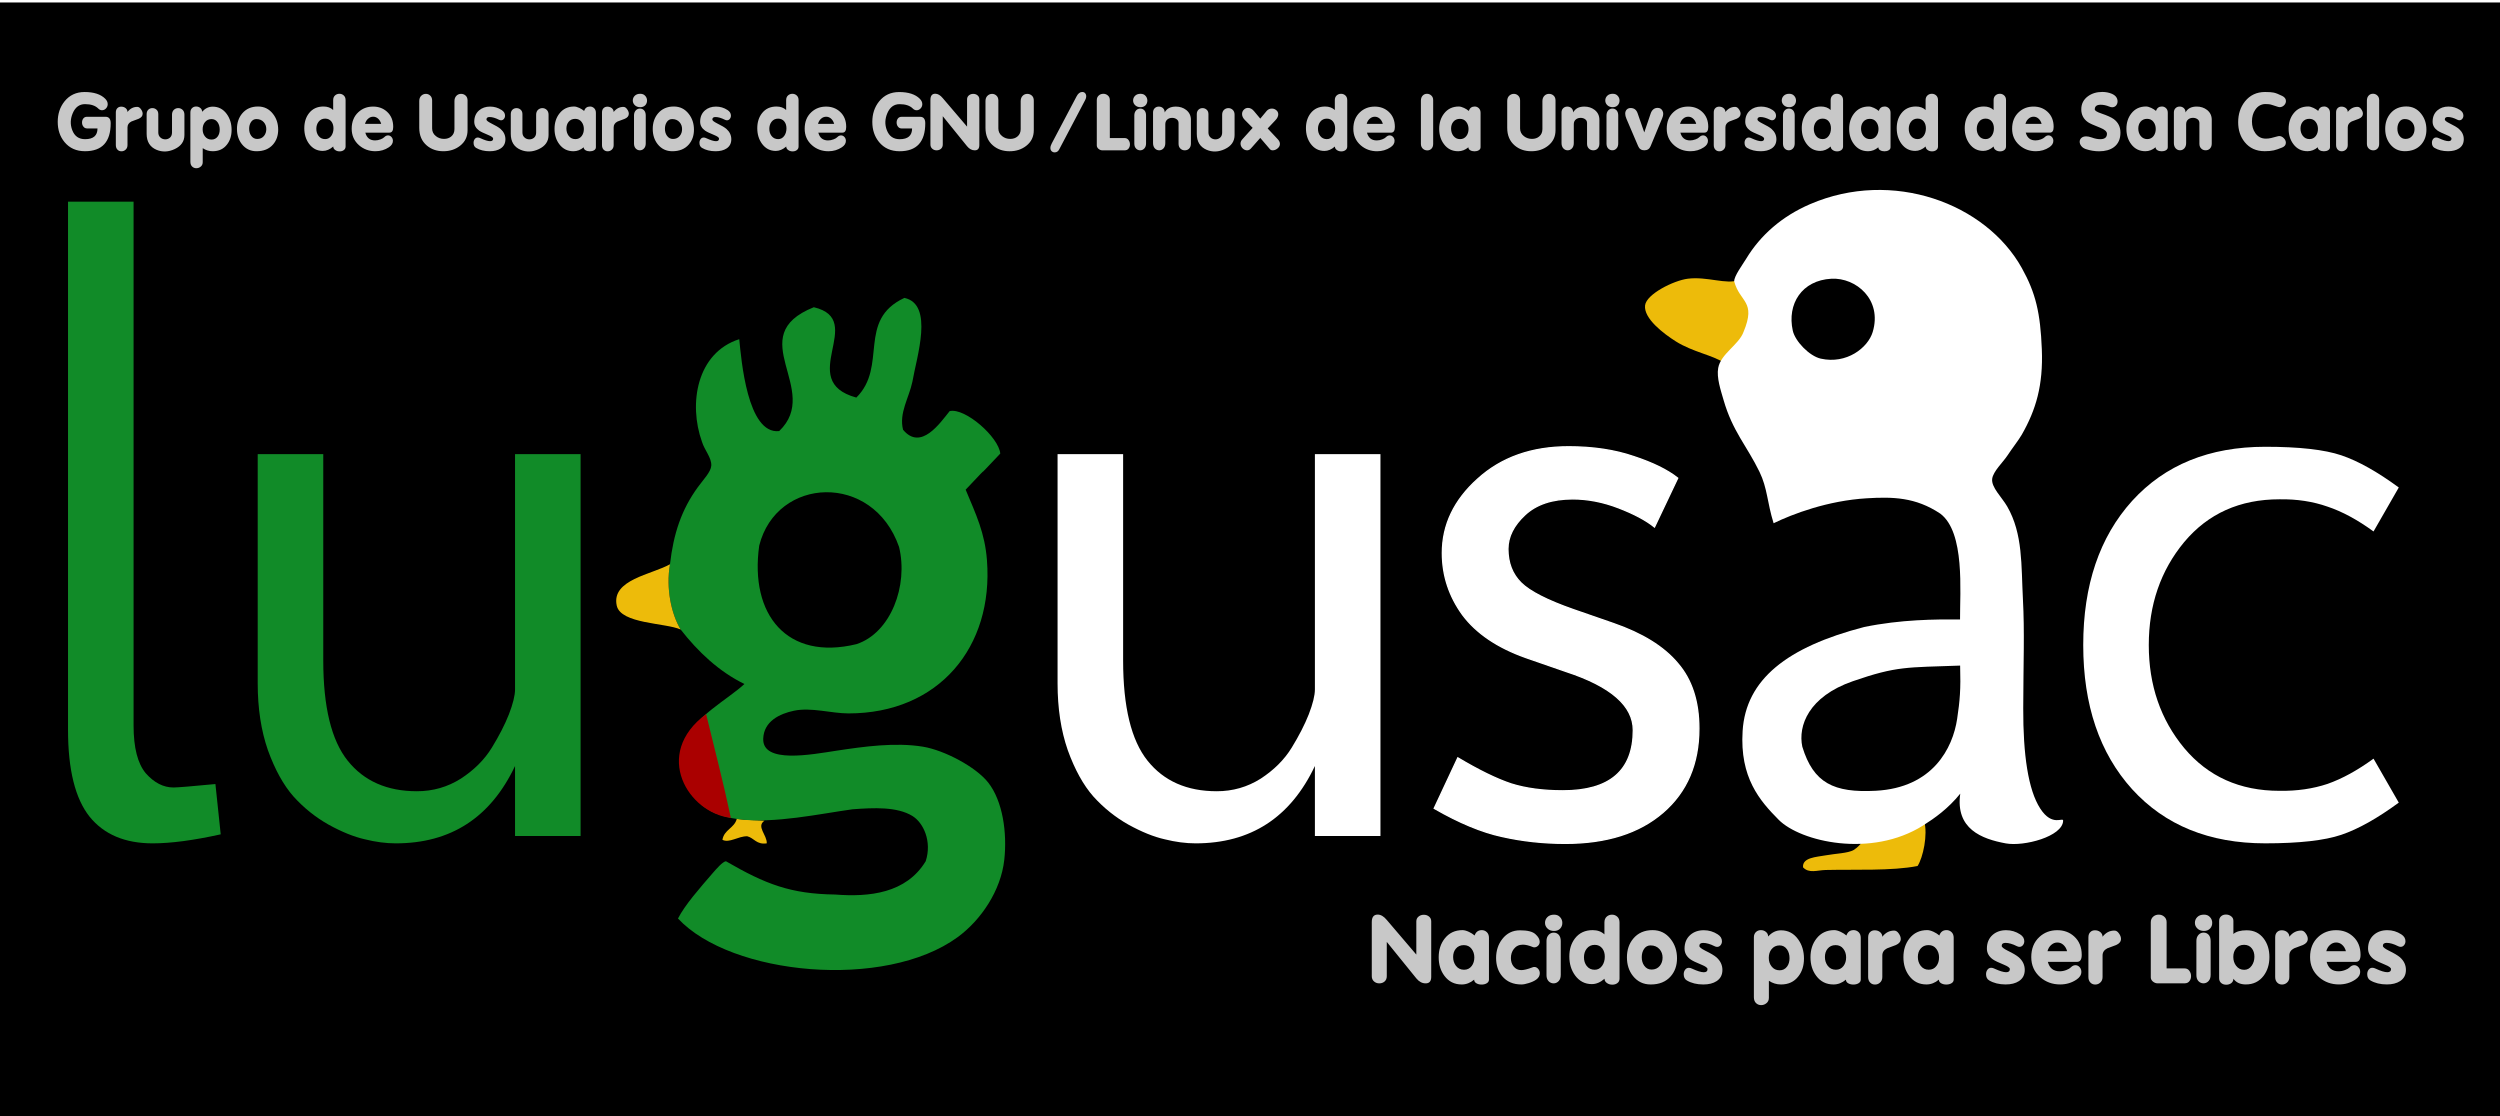 <?xml version="1.0" encoding="UTF-8" standalone="no"?>
<!-- Created with Inkscape (http://www.inkscape.org/) -->

<svg
   xmlns:dc="http://purl.org/dc/elements/1.1/"
   xmlns:cc="http://creativecommons.org/ns#"
   xmlns:rdf="http://www.w3.org/1999/02/22-rdf-syntax-ns#"
   xmlns:svg="http://www.w3.org/2000/svg"
   xmlns="http://www.w3.org/2000/svg"
   version="1.2"
   width="1812.034"
   height="808.596"
   viewBox="0 0 1876.946 601.805"
   id="LugUSAC_Logo"
   xml:space="preserve"
   style="overflow:visible"><rect x="0" y="0" width="1876.946" height="601.805" fill="#333333" stroke="none"/><defs
     id="defs2397" /><flowRoot
     transform="matrix(2.354,0,0,2.354,-1382.422,-267.654)"
     id="flowRoot3269"
     xml:space="preserve"
     style="font-size:22px;font-style:normal;font-variant:normal;font-weight:normal;font-stretch:normal;text-align:start;line-height:100%;writing-mode:lr-tb;text-anchor:start;fill:#114c1d;fill-opacity:1;stroke:none;font-family:Molengo;-inkscape-font-specification:Molengo"><flowRegion
       id="flowRegion3271"><rect
         width="325.517"
         height="376.379"
         x="757.844"
         y="170.138"
         id="rect3273"
         style="fill:#114c1d" /></flowRegion><flowPara
       id="flowPara3275"
       style="font-size:266px;fill:#114c1d" /></flowRoot><flowRoot
     transform="matrix(2.354,0,0,2.354,-1371.892,-267.654)"
     id="flowRoot3277"
     xml:space="preserve"
     style="font-size:22px;font-style:normal;font-variant:normal;font-weight:normal;font-stretch:normal;text-align:start;line-height:100%;writing-mode:lr-tb;text-anchor:start;fill:#114c1d;fill-opacity:1;stroke:none;font-family:Molengo;-inkscape-font-specification:Molengo"><flowRegion
       id="flowRegion3279"><rect
         width="325.517"
         height="376.379"
         x="757.844"
         y="170.138"
         id="rect3281"
         style="fill:#114c1d" /></flowRegion><flowPara
       id="flowPara3283"
       style="font-size:266px;fill:#114c1d" /></flowRoot><g
     transform="translate(3.364,6.511)"
     id="layer1"
     style="display:inline"><rect
       width="1812.034"
       height="808.596"
       x="-3.247"
       y="-6.286"
       transform="matrix(1.036,0,0,1.036,0,-116.015)"
       id="rect3868"
       style="fill:#000000;fill-opacity:1" /></g><g
     transform="translate(3.364,6.511)"
     id="layer2"
     style="display:inline"><path
       d="m 1560.68,359.911 c 0,-45.038 12.227,-81.109 36.683,-108.214 24.659,-27.104 57.979,-40.656 99.96,-40.657 25.474,3e-4 44.529,2.14 57.164,6.419 12.635,4.28 27.002,12.33 43.102,24.149 l -18.953,33.014 c -12.024,-8.763 -23.538,-14.979 -34.543,-18.647 -11.005,-3.872 -23.029,-5.706 -36.071,-5.502 -29.754,2.6e-4 -53.598,10.699 -71.531,32.097 -17.73,21.398 -26.595,47.178 -26.595,77.339 -1e-4,30.161 8.865,55.941 26.595,77.339 17.934,21.398 41.777,32.097 71.531,32.097 13.043,0.204 25.066,-1.528 36.071,-5.197 11.005,-3.872 22.519,-10.19 34.543,-18.953 l 18.953,33.014 c -16.1,11.82 -30.467,19.87 -43.102,24.149 -12.635,4.28 -31.69,6.419 -57.164,6.419 -41.981,0 -75.302,-13.552 -99.96,-40.657 -24.455,-27.104 -36.683,-63.176 -36.683,-108.214 m 129.918,-148.871 0,0 m 87.733,39.128 0,0 m -87.733,253.111 0,0 m 9.171,0 0,0"
       id="flowRoot2455"
       style="font-size:22px;font-style:normal;font-variant:normal;font-weight:normal;font-stretch:normal;text-align:start;line-height:100%;writing-mode:lr-tb;text-anchor:start;fill:#ffffff;fill-opacity:1;stroke:none;font-family:Molengo;-inkscape-font-specification:Molengo" /><path
       d="m 96.923,27.027 0,393.342 c -9.4e-5,16.564 3.057,28.503 9.171,35.817 6.317,7.099 13.246,10.648 20.787,10.648 3.057,2e-5 13.552,-0.86 31.486,-2.581 l 3.974,37.753 c -20.379,4.517 -37.396,6.776 -51.05,6.776 -20.787,0 -36.581,-6.669 -47.382,-20.006 C 53.108,475.224 47.707,453.497 47.707,423.596 l 0,-396.569 49.216,0 m 5.808,475.947 0,0 m -30.569,-267.176 0,0 m 0,-208.771 0,0"
       id="flowRoot2437"
       style="font-size:22px;font-style:normal;font-variant:normal;font-weight:normal;font-stretch:normal;text-align:start;line-height:100%;writing-mode:lr-tb;text-anchor:start;fill:#118b28;fill-opacity:1;stroke:none;font-family:Molengo;-inkscape-font-specification:Molengo" /><path
       d="m 239.337,371.527 c -1e-4,34.849 6.114,59.915 18.341,75.2 12.227,15.285 29.55,22.927 51.967,22.927 12.024,5e-5 23.028,-3.159 33.014,-9.476 9.986,-6.521 17.73,-14.265 23.232,-23.232 5.502,-8.967 9.782,-17.322 12.839,-25.067 3.057,-7.948 4.585,-14.164 4.585,-18.647 l 0,-176.688 49.216,0 0,286.737 -49.216,0 0,-52.579 c -18.342,38.721 -48.197,58.081 -89.567,58.081 -7.337,0 -15.081,-1.019 -23.232,-3.057 -8.152,-1.834 -17.221,-5.502 -27.206,-11.005 -9.782,-5.502 -18.545,-12.533 -26.289,-21.093 -7.54,-8.559 -13.96,-20.175 -19.258,-34.849 -5.095,-14.673 -7.642,-31.384 -7.642,-50.133 l 0,-172.103 49.216,0 0,154.984 m 70.309,131.752 0,0 m 0,-292.239 0,0 m 107.603,39.128 0,0 m -9.476,253.111 0,0"
       id="flowRoot2429"
       style="font-size:22px;font-style:normal;font-variant:normal;font-weight:normal;font-stretch:normal;text-align:start;line-height:100%;writing-mode:lr-tb;text-anchor:start;fill:#118b28;fill-opacity:1;stroke:none;font-family:Molengo;-inkscape-font-specification:Molengo" /><g
       transform="translate(-2.639,21.604)"
       id="g3315"><path
         d="m 1443.945,470.68 c 2.779,9.91 -0.868,27.199 -5,33.496 -19.17,3.822 -47.301,2.475 -68.991,3 -6.361,0.153 -12.569,2.781 -16.998,-2 -0.646,-7.416 9.975,-7.717 16.998,-8.999 7.641,-1.396 16.566,-1.51 20.997,-3.999 1.363,-0.766 9.275,-6.758 6.5,-10 20.96,0.63 33.115,-4.546 46.494,-11.498 z"
         id="path2472"
         style="fill:#edbb0a;fill-rule:evenodd" /><path
         d="m 1293.354,126.261 c -8.067,-5.594 -23.27,-7.952 -35.995,-15.998 -9.156,-5.79 -24.156,-17.158 -22.997,-26.997 0.993,-8.436 21.409,-18.622 31.996,-19.997 14.522,-1.887 29.401,4.61 37.995,1 1.335,10.066 8.947,11.52 9.998,20.998 1.603,17.172 -13.463,31.192 -20.997,40.994 z"
         id="path2474"
         style="fill:#edbb0a;fill-rule:evenodd" /><path
         d="m 1471,449.861 c -9.197,11.346 -19.145,18.364 -27.964,23.932 -38.837,24.521 -91.963,12.223 -108.372,-4.315 -14.193,-14.304 -29.285,-31.615 -27.067,-66.694 2.428,-38.632 33.301,-62.994 91.178,-78.011 27.574,-5.703 53.58,-5.826 72.058,-5.71 -0.138,-20.926 3.838,-65.378 -14.809,-79.414 -18.724,-12.501 -35.958,-12.675 -55.14,-11.542 -29.302,1.732 -55.752,11.799 -70.021,18.739 -4.893,-15.688 -4.587,-26.234 -10.6,-38.597 -9.518,-19.569 -20.228,-30.396 -26.997,-53.993 -2.086,-7.273 -5.327,-16.675 -3.999,-23.997 1.937,-10.676 15.463,-17.361 18.997,-26.997 9.768,-23.368 -2.742,-22.07 -6.998,-37.995 -0.145,-3.927 6.261,-12.474 8.998,-16.998 10.777,-17.809 26.988,-31.943 47.994,-40.995 61.791,-26.625 131.857,-0.724 158.98,47.994 10.442,18.756 13.905,33.699 14.998,60.992 1.08,26.989 -4.385,45.392 -14.998,63.992 -2.354,4.125 -7.026,9.983 -10.999,15.998 -3.154,4.776 -10.546,11.647 -11.271,17.21 -0.835,6.413 7.219,13.766 11.271,20.786 11.917,20.645 10.46,44.456 11.793,69.388 1.333,24.933 0.346,47.339 0.244,82.092 -0.102,34.754 3.669,61.258 12.787,75.339 9.118,14.081 17.276,6.03 17.171,9.151 -0.4,11.864 -29.448,19.478 -42.995,16.997 -18.182,-3.327 -38,-10.889 -34.24,-37.353 z M 1345.261,102.264 c 1.773,7.982 12.461,19.075 20.997,20.997 19.366,4.362 35.407,-8.103 38.995,-19.998 7.344,-24.34 -12.554,-40.96 -30.996,-39.995 -22.219,1.163 -33.442,18.989 -28.996,38.996 z m 45.091,263.179 c -33.215,11.495 -41.262,33.507 -37.94,49.173 8.318,27.29 23.62,34.756 55.2,33.071 42.719,-2.268 57.753,-31.909 61.051,-54.02 2.061,-13.819 2.769,-21.998 2.239,-39.956 -40.072,1.481 -47.335,0.236 -80.549,11.732 z"
         id="path2454"
         style="fill:#ffffff;fill-opacity:1;fill-rule:evenodd" /></g><g
       transform="translate(43.361,21.604)"
       id="g3320"><path
         d="m 506.437,468.796 c 6.959,0.874 13.623,1.045 20.878,1.331 -6.587,4.321 1.955,10.744 1.622,17.052 -7.783,1.129 -9.349,-3.96 -14.64,-5.323 -6.792,-0.137 -13.533,5.371 -18.632,2.661 1.218,-7.655 8.923,-8.698 10.772,-15.72 z"
         id="path2470"
         style="fill:#edbb0a;fill-rule:evenodd" /><path
         d="m 468.29,409.616 c 6.14,-17.352 31.507,-30.594 43.897,-42.082 -19.202,-9.325 -34.964,-24.344 -47.896,-40.908 -6.921,-11.445 -11.208,-30.738 -7.999,-48.994 2.605,-22.867 8.588,-41.005 20.998,-57.993 4.171,-5.711 9.696,-11.319 9.999,-15.998 0.383,-5.921 -5.055,-11.583 -6.999,-17.998 -10.194,-28.428 -4.015,-66.735 27.996,-76.991 1.513,14.851 6.021,71.744 29.997,68.992 32.419,-31.063 -28.309,-71.277 25.996,-92.989 40.416,9.559 -14.35,55.19 31.91,67.841 23.76,-23.492 0.214,-58.084 36.083,-74.839 22.386,4.835 9.188,44.288 5.999,62.992 -2.589,12.252 -10.162,23.386 -6.999,35.996 13.353,16.128 27.789,-5.065 34.996,-13.999 11.619,-2.671 36.84,19.53 37.996,31.899 -25.654,27.223 -0.489,0 -25.997,27.094 7.873,18.855 14.416,32.453 15.998,52.994 5.015,65.101 -36.08,114.985 -103.987,114.985 -12.842,0 -27.954,-4.769 -40.995,-2 -10.532,2.236 -22.549,7.795 -22.997,20.998 -0.644,18.98 36.354,11.833 54.993,8.999 20.518,-3.121 44.269,-6.422 64.992,-3 15.912,2.627 39.745,15.153 48.994,26.997 10.805,13.835 14.271,37.521 11.998,57.992 -2.561,23.062 -17.422,45.138 -34.995,57.993 -54.499,39.864 -170.181,28.775 -209.974,-13.999 5.183,-10.152 16.358,-22.857 25.997,-33.995 3.073,-3.552 7.51,-8.634 9.999,-8.999 29.797,17.257 48.586,24.539 81.991,24.997 25.675,2.007 53.382,-0.912 67.992,-24.997 4.854,-14.824 -1.686,-28.929 -9.999,-33.996 -11.553,-7.041 -29.03,-6.21 -44.994,-4.999 -48.463,6.662 -138.057,30.48 -124.99,-51.993 z m 54.993,-145.982 c -7.324,52.07 21.075,86.6 72.991,73.991 25.798,-8.417 39.067,-44.021 31.996,-72.991 -19.504,-56.213 -91.941,-52.979 -104.987,-1 z"
         id="path2458"
         style="fill:#118b28;fill-opacity:1;fill-rule:evenodd" /><path
         d="m 456.292,277.632 c -3.209,18.255 1.078,37.548 7.999,48.994 -11.246,-5.062 -45.031,-4.103 -47.994,-17.997 -4.151,-19.462 26.275,-23.245 39.995,-30.997 z"
         id="path2468"
         style="fill:#edbb0a;fill-rule:evenodd" /><path
         d="m 501.981,468.03 c -5.503,-26.152 -12.268,-51.896 -18.575,-77.907 -40.639,30.195 -13.332,74.404 18.575,77.907 z"
         id="path2497"
         style="fill:#aa0000;fill-opacity:1;fill-rule:evenodd;stroke:none" /></g><path
       d="m 839.854,371.527 c -1e-4,34.849 6.114,59.915 18.341,75.2 12.227,15.285 29.55,22.927 51.967,22.927 12.024,5e-5 23.028,-3.159 33.014,-9.476 9.986,-6.521 17.73,-14.265 23.232,-23.232 5.502,-8.967 9.782,-17.322 12.839,-25.067 3.057,-7.948 4.585,-14.164 4.585,-18.647 l 0,-176.688 49.216,0 0,286.737 -49.216,0 0,-52.579 c -18.342,38.721 -48.197,58.081 -89.567,58.081 -7.337,0 -15.081,-1.019 -23.232,-3.057 -8.152,-1.834 -17.221,-5.502 -27.206,-11.005 -9.782,-5.502 -18.545,-12.533 -26.289,-21.093 -7.54,-8.559 -13.96,-20.175 -19.258,-34.849 -5.095,-14.673 -7.642,-31.384 -7.642,-50.133 l 0,-172.103 49.216,0 0,154.984 m 70.309,131.752 0,0 m 0,-292.239 0,0 m 107.603,39.128 0,0 m -9.476,253.111 0,0"
       id="flowRoot2419"
       style="font-size:22px;font-style:normal;font-variant:normal;font-weight:normal;font-stretch:normal;text-align:start;line-height:100%;writing-mode:lr-tb;text-anchor:start;fill:#ffffff;fill-opacity:1;stroke:none;font-family:Molengo;-inkscape-font-specification:Molengo" /><path
       d="m 1174.293,211.041 c 18.341,3e-4 34.645,2.446 48.91,7.337 14.265,4.688 25.27,10.088 33.014,16.202 l -17.424,36.683 c -6.318,-5.095 -15.285,-9.884 -26.901,-14.367 -11.616,-4.483 -23.131,-6.725 -34.543,-6.725 -15.285,2.6e-4 -27.206,3.974 -35.766,11.922 -8.559,7.948 -12.839,16.507 -12.839,25.678 0,10.394 3.261,18.851 9.782,25.372 6.521,6.522 19.666,13.247 39.434,20.176 l 29.958,10.393 c 21.806,7.54 37.905,17.526 48.299,29.958 10.597,12.228 15.896,28.531 15.896,48.91 -2e-4,26.493 -8.967,47.484 -26.901,62.972 -17.934,15.488 -42.389,23.232 -73.365,23.232 -16.507,0 -32.403,-1.732 -47.688,-5.197 -15.081,-3.261 -31.995,-10.292 -50.744,-21.093 l 17.73,-37.905 c 15.692,9.375 29.04,15.896 40.045,19.564 11.005,3.465 23.945,5.197 38.822,5.197 35.256,2e-5 52.884,-15.183 52.884,-45.548 -2e-4,-18.341 -16.813,-33.014 -50.439,-44.019 l -29.957,-10.393 c -21.398,-7.54 -37.294,-18.239 -47.688,-32.097 -10.19,-14.062 -15.284,-29.55 -15.284,-46.465 -10e-5,-21.194 8.865,-39.739 26.595,-55.635 17.73,-16.099 40.453,-24.149 68.169,-24.149 m 1.223,292.239 0,0 m 0,-292.239 0,0 m 60.221,39.128 0,0"
       id="flowRoot2445"
       style="font-size:22px;font-style:normal;font-variant:normal;font-weight:normal;font-stretch:normal;text-align:start;line-height:100%;writing-mode:lr-tb;text-anchor:start;fill:#ffffff;fill-opacity:1;stroke:#ffffff;font-family:Molengo;-inkscape-font-specification:Molengo" /><path
       d="m 1026.541,567.892 c 0,-3.753 1.483,-5.63 4.449,-5.63 2.317,5e-5 4.588,1.344 6.812,4.032 l 22.174,25.997 0,-24.885 c 0,-1.576 0.602,-2.827 1.807,-3.754 1.066,-0.834 2.34,-1.251 3.823,-1.251 1.529,5e-5 2.827,0.44 3.893,1.321 1.112,0.881 1.668,2.109 1.668,3.684 l 0,41.636 c 0,3.244 -1.39,4.866 -4.171,4.866 -2.641,0 -4.981,-1.251 -7.021,-3.754 l -22.174,-27.387 0,25.719 c 0,1.715 -0.556,3.058 -1.668,4.032 -1.112,0.927 -2.433,1.39 -3.962,1.39 -1.529,0 -2.85,-0.487 -3.962,-1.46 -1.112,-0.973 -1.668,-2.294 -1.668,-3.962 l 0,-40.594 m 68.165,6.047 c 1.298,4e-5 2.896,0.44 4.796,1.321 1.668,0.788 3.082,1.691 4.24,2.711 0.927,-2.688 2.734,-4.032 5.422,-4.032 1.437,4e-5 2.688,0.51 3.754,1.529 1.066,1.02 1.599,2.433 1.599,4.24 l 0,31.349 c 0,1.205 -0.556,2.132 -1.668,2.78 -1.066,0.649 -2.363,0.973 -3.893,0.973 -1.483,0 -2.78,-0.324 -3.893,-0.973 -1.112,-0.649 -1.668,-1.552 -1.668,-2.711 -2.873,2.41 -5.978,3.615 -9.314,3.615 -5.422,0 -9.731,-2.132 -12.929,-6.395 -2.919,-3.846 -4.379,-8.527 -4.379,-14.041 0,-5.514 1.483,-10.172 4.449,-13.972 3.29,-4.263 7.785,-6.395 13.485,-6.395 m 0.904,11.261 c -2.549,3e-5 -4.565,0.927 -6.047,2.78 -1.298,1.622 -1.946,3.661 -1.946,6.117 0,2.549 0.695,4.75 2.085,6.603 1.529,1.993 3.568,2.989 6.117,2.989 2.41,10e-6 4.333,-0.95 5.769,-2.85 1.298,-1.761 1.946,-3.893 1.946,-6.395 -10e-5,-2.502 -0.695,-4.657 -2.085,-6.464 -1.39,-1.854 -3.337,-2.78 -5.839,-2.78 m 42.196,-11.122 c 5.653,5e-5 9.523,0.973 11.608,2.919 2.132,1.9 3.197,3.8 3.197,5.7 0,1.205 -0.417,2.201 -1.251,2.989 -0.834,0.788 -1.761,1.182 -2.78,1.182 -0.417,4e-5 -0.788,-0.07 -1.112,-0.209 -2.92,-1.205 -5.422,-1.807 -7.507,-1.807 -2.827,3e-5 -5.074,1.066 -6.742,3.197 -1.483,1.9 -2.224,4.194 -2.224,6.881 0,2.456 0.649,4.518 1.946,6.186 1.437,1.9 3.383,2.85 5.839,2.85 1.993,10e-6 4.796,-0.695 8.411,-2.085 0.463,-0.185 0.927,-0.278 1.39,-0.278 1.112,10e-6 2.062,0.463 2.85,1.39 0.834,0.927 1.251,2.039 1.251,3.336 0,1.854 -0.88,3.429 -2.641,4.727 -1.39,1.019 -3.29,1.9 -5.7,2.641 -2.178,0.695 -3.985,1.043 -5.422,1.043 -6.163,0 -10.983,-2.062 -14.458,-6.186 -3.058,-3.661 -4.588,-8.225 -4.588,-13.693 0,-5.514 1.552,-10.264 4.657,-14.25 3.383,-4.356 7.808,-6.534 13.276,-6.534 m 25.607,-11.747 c 1.946,6e-5 3.452,0.626 4.518,1.877 1.112,1.205 1.668,2.641 1.668,4.31 0,1.622 -0.51,3.012 -1.529,4.171 -1.159,1.251 -2.711,1.877 -4.657,1.877 -2.132,3e-5 -3.823,-0.649 -5.074,-1.946 -1.159,-1.158 -1.738,-2.549 -1.738,-4.171 0,-1.668 0.602,-3.105 1.807,-4.31 1.205,-1.205 2.873,-1.807 5.005,-1.807 m -5.7,45.39 0,-25.649 c 0,-1.946 0.579,-3.522 1.738,-4.727 1.02,-1.019 2.248,-1.529 3.684,-1.529 1.437,3e-5 2.665,0.51 3.684,1.529 1.066,1.159 1.599,2.734 1.599,4.727 l 0,25.441 c 0,2.039 -0.533,3.615 -1.599,4.727 -1.066,1.112 -2.317,1.668 -3.753,1.668 -1.437,0 -2.688,-0.533 -3.753,-1.599 -1.066,-1.112 -1.599,-2.641 -1.599,-4.588 m 34.666,-33.782 c 3.615,4e-5 6.557,1.066 8.828,3.197 l 0,-8.967 c -10e-5,-1.854 0.556,-3.29 1.668,-4.31 1.112,-1.019 2.456,-1.529 4.032,-1.529 1.529,6e-5 2.85,0.51 3.962,1.529 1.112,1.02 1.668,2.456 1.668,4.31 l 0,42.193 c -10e-5,1.437 -0.533,2.549 -1.599,3.336 -1.019,0.788 -2.294,1.182 -3.823,1.182 -1.529,0 -2.85,-0.394 -3.962,-1.182 -1.251,-0.834 -1.877,-1.923 -1.877,-3.267 -3.058,2.688 -6.233,4.032 -9.523,4.032 -5.19,0 -9.384,-2.178 -12.581,-6.534 -2.873,-3.939 -4.31,-8.666 -4.31,-14.18 0,-5.422 1.413,-9.963 4.24,-13.624 3.197,-4.124 7.623,-6.186 13.277,-6.186 m 1.529,11.052 c -2.549,3e-5 -4.564,0.973 -6.047,2.919 -1.344,1.761 -2.016,3.893 -2.016,6.395 0,2.549 0.672,4.704 2.016,6.464 1.483,1.946 3.499,2.919 6.047,2.919 2.317,10e-6 4.194,-1.019 5.63,-3.058 1.298,-1.9 1.946,-4.147 1.946,-6.742 0,-2.456 -0.602,-4.495 -1.807,-6.117 -1.39,-1.854 -3.313,-2.78 -5.769,-2.78 m 43.447,-11.052 c 5.561,4e-5 10.079,2.224 13.554,6.673 3.197,4.032 4.796,8.851 4.796,14.458 -10e-5,5.422 -1.576,9.94 -4.727,13.554 -3.568,4.078 -8.573,6.117 -15.014,6.117 -5.514,0 -9.963,-2.132 -13.346,-6.395 -3.012,-3.8 -4.518,-8.457 -4.518,-13.972 0,-5.561 1.575,-10.241 4.727,-14.041 3.568,-4.263 8.411,-6.395 14.528,-6.395 m -1.529,11.469 c -2.039,3e-5 -3.661,0.88 -4.866,2.641 -1.159,1.715 -1.738,3.777 -1.738,6.186 -10e-5,2.502 0.602,4.611 1.807,6.325 1.39,1.993 3.244,2.989 5.561,2.989 2.595,10e-6 4.657,-0.927 6.186,-2.78 1.39,-1.715 2.085,-3.777 2.085,-6.186 0,-2.456 -0.742,-4.541 -2.224,-6.256 -1.668,-1.946 -3.939,-2.919 -6.812,-2.919 m 25.53,2.433 c 0,-4.356 1.46,-7.808 4.379,-10.357 2.688,-2.317 6.047,-3.475 10.079,-3.475 3.8,4e-5 7.298,1.043 10.496,3.128 2.085,1.344 3.128,3.058 3.128,5.144 0,1.159 -0.348,2.155 -1.043,2.989 -0.695,0.834 -1.552,1.251 -2.572,1.251 -0.602,3e-5 -1.228,-0.162 -1.877,-0.487 -3.29,-1.668 -6.163,-2.502 -8.619,-2.502 -1.9,3e-5 -2.85,0.765 -2.85,2.294 0,0.88 1.483,2.062 4.449,3.545 3.985,1.946 6.789,3.615 8.411,5.005 2.966,2.641 4.449,5.793 4.449,9.453 0,3.707 -1.46,6.511 -4.379,8.411 -2.549,1.668 -5.862,2.502 -9.94,2.502 -4.866,0 -9.013,-1.019 -12.442,-3.058 -1.529,-0.927 -2.294,-2.479 -2.294,-4.657 0,-1.298 0.348,-2.41 1.043,-3.336 0.695,-0.973 1.645,-1.46 2.85,-1.46 0.741,10e-6 1.529,0.209 2.363,0.626 3.893,1.807 6.835,2.711 8.828,2.711 1.854,10e-6 2.78,-0.788 2.78,-2.363 0,-0.973 -1.483,-2.062 -4.449,-3.267 -4.124,-1.668 -6.905,-3.012 -8.341,-4.032 -2.966,-2.132 -4.449,-4.819 -4.449,-8.063 m 52.05,-8.48 c 0,-1.761 0.556,-3.128 1.668,-4.101 0.973,-0.88 2.178,-1.321 3.615,-1.321 1.437,4e-5 2.688,0.44 3.754,1.321 1.112,0.88 1.668,2.039 1.668,3.475 2.78,-3.105 6.001,-4.657 9.662,-4.657 5.283,5e-5 9.546,2.224 12.79,6.673 2.966,4.078 4.449,8.92 4.449,14.528 0,5.375 -1.413,9.847 -4.24,13.415 -3.105,4.032 -7.438,6.047 -12.998,6.047 -3.29,0 -6.325,-0.927 -9.106,-2.78 l 0,12.79 c -1e-4,1.668 -0.579,2.989 -1.738,3.962 -1.159,1.019 -2.526,1.529 -4.101,1.529 -1.483,-2e-5 -2.757,-0.51 -3.823,-1.529 -1.066,-1.019 -1.599,-2.502 -1.599,-4.449 l 0,-44.903 m 19.324,6.047 c -2.549,3e-5 -4.588,0.973 -6.117,2.919 -1.344,1.715 -2.016,3.846 -2.016,6.395 -10e-5,2.549 0.695,4.704 2.085,6.464 1.483,1.946 3.499,2.919 6.047,2.919 2.363,2e-5 4.24,-0.95 5.63,-2.85 1.205,-1.668 1.807,-3.754 1.807,-6.256 0,-2.595 -0.626,-4.796 -1.877,-6.603 -1.39,-1.993 -3.244,-2.989 -5.561,-2.989 m 41.103,-11.469 c 1.298,4e-5 2.896,0.44 4.796,1.321 1.668,0.788 3.082,1.691 4.24,2.711 0.927,-2.688 2.734,-4.032 5.422,-4.032 1.437,4e-5 2.688,0.51 3.754,1.529 1.066,1.02 1.599,2.433 1.599,4.24 l 0,31.349 c 0,1.205 -0.556,2.132 -1.668,2.78 -1.066,0.649 -2.363,0.973 -3.893,0.973 -1.483,0 -2.78,-0.324 -3.893,-0.973 -1.112,-0.649 -1.668,-1.552 -1.668,-2.711 -2.873,2.41 -5.978,3.615 -9.314,3.615 -5.422,0 -9.731,-2.132 -12.929,-6.395 -2.92,-3.846 -4.379,-8.527 -4.379,-14.041 0,-5.514 1.483,-10.172 4.449,-13.972 3.29,-4.263 7.785,-6.395 13.485,-6.395 m 0.904,11.261 c -2.549,3e-5 -4.564,0.927 -6.047,2.78 -1.297,1.622 -1.946,3.661 -1.946,6.117 0,2.549 0.695,4.75 2.085,6.603 1.529,1.993 3.568,2.989 6.117,2.989 2.41,10e-6 4.333,-0.95 5.769,-2.85 1.298,-1.761 1.946,-3.893 1.946,-6.395 0,-2.502 -0.695,-4.657 -2.085,-6.464 -1.39,-1.854 -3.337,-2.78 -5.839,-2.78 m 24.471,-5.839 c 0,-1.761 0.51,-3.105 1.529,-4.032 0.88,-0.834 2.016,-1.251 3.406,-1.251 1.483,5e-5 2.78,0.417 3.893,1.251 1.205,0.973 1.807,2.178 1.807,3.615 2.363,-3.105 5.329,-4.657 8.897,-4.657 1.298,4e-5 2.433,0.718 3.406,2.155 1.019,1.39 1.529,2.757 1.529,4.101 -2e-4,1.993 -1.205,3.522 -3.615,4.588 -2.224,0.834 -4.449,1.668 -6.673,2.502 -2.364,1.205 -3.545,2.989 -3.545,5.352 l 0,16.126 c 0,1.761 -0.556,3.151 -1.668,4.171 -1.066,1.019 -2.34,1.529 -3.823,1.529 -1.437,0 -2.618,-0.463 -3.545,-1.39 -1.066,-1.019 -1.599,-2.456 -1.599,-4.31 l 0,-29.75 m 44.407,-5.422 c 1.298,4e-5 2.896,0.44 4.796,1.321 1.668,0.788 3.082,1.691 4.24,2.711 0.927,-2.688 2.734,-4.032 5.422,-4.032 1.437,4e-5 2.688,0.51 3.754,1.529 1.066,1.02 1.599,2.433 1.599,4.24 l 0,31.349 c -2e-4,1.205 -0.556,2.132 -1.668,2.78 -1.066,0.649 -2.363,0.973 -3.893,0.973 -1.483,0 -2.78,-0.324 -3.893,-0.973 -1.112,-0.649 -1.668,-1.552 -1.668,-2.711 -2.873,2.41 -5.978,3.615 -9.314,3.615 -5.422,0 -9.731,-2.132 -12.929,-6.395 -2.92,-3.846 -4.379,-8.527 -4.379,-14.041 0,-5.514 1.483,-10.172 4.449,-13.972 3.29,-4.263 7.785,-6.395 13.485,-6.395 m 0.904,11.261 c -2.549,3e-5 -4.564,0.927 -6.047,2.78 -1.297,1.622 -1.946,3.661 -1.946,6.117 0,2.549 0.695,4.75 2.085,6.603 1.529,1.993 3.568,2.989 6.117,2.989 2.41,10e-6 4.333,-0.95 5.769,-2.85 1.298,-1.761 1.946,-3.893 1.946,-6.395 0,-2.502 -0.695,-4.657 -2.085,-6.464 -1.39,-1.854 -3.337,-2.78 -5.839,-2.78 m 43.831,2.641 c 0,-4.356 1.46,-7.808 4.379,-10.357 2.688,-2.317 6.047,-3.475 10.079,-3.475 3.8,4e-5 7.298,1.043 10.496,3.128 2.085,1.344 3.128,3.058 3.128,5.144 0,1.159 -0.348,2.155 -1.043,2.989 -0.695,0.834 -1.552,1.251 -2.572,1.251 -0.602,3e-5 -1.228,-0.162 -1.877,-0.487 -3.29,-1.668 -6.163,-2.502 -8.619,-2.502 -1.9,3e-5 -2.85,0.765 -2.85,2.294 0,0.88 1.483,2.062 4.449,3.545 3.985,1.946 6.789,3.615 8.411,5.005 2.966,2.641 4.449,5.793 4.449,9.453 0,3.707 -1.46,6.511 -4.379,8.411 -2.549,1.668 -5.862,2.502 -9.94,2.502 -4.866,0 -9.013,-1.019 -12.442,-3.058 -1.529,-0.927 -2.294,-2.479 -2.294,-4.657 0,-1.298 0.347,-2.41 1.043,-3.336 0.695,-0.973 1.645,-1.46 2.85,-1.46 0.742,10e-6 1.529,0.209 2.363,0.626 3.893,1.807 6.835,2.711 8.828,2.711 1.854,10e-6 2.78,-0.788 2.78,-2.363 -10e-5,-0.973 -1.483,-2.062 -4.449,-3.267 -4.124,-1.668 -6.905,-3.012 -8.341,-4.032 -2.966,-2.132 -4.449,-4.819 -4.449,-8.063 m 33.315,6.395 c 0,-6.349 2.039,-11.4 6.117,-15.153 3.661,-3.383 8.133,-5.074 13.415,-5.074 5.005,4e-5 9.222,1.552 12.651,4.657 3.8,3.429 5.7,8.063 5.7,13.902 0,3.476 -1.158,5.213 -3.475,5.213 l -21.965,0 c 1.251,4.727 4.217,7.09 8.897,7.09 1.668,0 3.336,-0.324 5.005,-0.973 1.483,-0.556 2.595,-1.205 3.337,-1.946 1.066,-1.112 2.224,-1.668 3.475,-1.668 1.205,10e-6 2.247,0.487 3.128,1.46 0.88,0.973 1.321,2.155 1.321,3.545 0,2.271 -1.228,4.217 -3.684,5.839 -3.615,2.41 -7.692,3.615 -12.234,3.615 -5.793,0 -10.774,-1.807 -14.945,-5.422 -4.495,-3.939 -6.742,-8.967 -6.742,-15.084 m 12.164,-4.449 14.736,0 c -0.556,-2.085 -1.552,-3.73 -2.989,-4.935 -1.251,-1.066 -2.688,-1.599 -4.31,-1.599 -1.668,3e-5 -3.151,0.556 -4.449,1.668 -1.436,1.159 -2.433,2.78 -2.989,4.866 m 30.736,-10.426 c 0,-1.761 0.51,-3.105 1.529,-4.032 0.88,-0.834 2.016,-1.251 3.406,-1.251 1.483,5e-5 2.78,0.417 3.893,1.251 1.205,0.973 1.807,2.178 1.807,3.615 2.363,-3.105 5.329,-4.657 8.897,-4.657 1.297,4e-5 2.433,0.718 3.406,2.155 1.02,1.39 1.529,2.757 1.529,4.101 0,1.993 -1.205,3.522 -3.615,4.588 -2.224,0.834 -4.449,1.668 -6.673,2.502 -2.363,1.205 -3.545,2.989 -3.545,5.352 l 0,16.126 c 0,1.761 -0.556,3.151 -1.668,4.171 -1.066,1.019 -2.34,1.529 -3.823,1.529 -1.436,0 -2.618,-0.463 -3.545,-1.39 -1.066,-1.019 -1.599,-2.456 -1.599,-4.31 l 0,-29.75 m 46.838,-11.261 c 0,-1.807 0.626,-3.244 1.877,-4.31 1.112,-0.973 2.479,-1.46 4.101,-1.46 1.576,6e-5 2.943,0.51 4.101,1.529 1.205,1.02 1.807,2.41 1.807,4.171 l 0,34.685 13.554,0 c 1.483,10e-6 2.641,0.579 3.476,1.738 0.88,1.159 1.321,2.502 1.321,4.032 -10e-5,1.483 -0.417,2.757 -1.251,3.823 -0.834,1.066 -2.016,1.599 -3.545,1.599 l -20.436,0 c -1.159,0 -2.294,-0.44 -3.406,-1.321 -1.066,-0.927 -1.599,-1.969 -1.599,-3.128 l 0,-41.358 m 39.938,-5.769 c 1.946,6e-5 3.452,0.626 4.518,1.877 1.112,1.205 1.668,2.641 1.668,4.31 0,1.622 -0.51,3.012 -1.529,4.171 -1.158,1.251 -2.711,1.877 -4.657,1.877 -2.132,3e-5 -3.823,-0.649 -5.074,-1.946 -1.159,-1.158 -1.738,-2.549 -1.738,-4.171 0,-1.668 0.602,-3.105 1.807,-4.31 1.205,-1.205 2.873,-1.807 5.005,-1.807 m -5.7,45.39 0,-25.649 c 0,-1.946 0.579,-3.522 1.738,-4.727 1.019,-1.019 2.247,-1.529 3.684,-1.529 1.436,3e-5 2.664,0.51 3.684,1.529 1.066,1.159 1.599,2.734 1.599,4.727 l 0,25.441 c 0,2.039 -0.533,3.615 -1.599,4.727 -1.066,1.112 -2.317,1.668 -3.753,1.668 -1.437,0 -2.688,-0.533 -3.754,-1.599 -1.066,-1.112 -1.599,-2.641 -1.599,-4.588 m 17.08,-40.663 c 0,-1.529 0.533,-2.734 1.599,-3.615 0.927,-0.788 2.108,-1.182 3.545,-1.182 1.483,5e-5 2.78,0.44 3.893,1.321 1.112,0.834 1.668,1.97 1.668,3.406 l 0,9.87 c 2.132,-1.854 5.468,-2.78 10.009,-2.78 5.375,5e-5 9.639,2.085 12.79,6.256 2.827,3.754 4.24,8.364 4.24,13.832 0,5.561 -1.46,10.264 -4.379,14.111 -3.29,4.31 -7.739,6.464 -13.346,6.464 -4.171,0 -7.275,-1.437 -9.314,-4.31 0,1.39 -0.533,2.502 -1.599,3.336 -1.066,0.788 -2.317,1.182 -3.754,1.182 -1.483,0 -2.711,-0.394 -3.684,-1.182 -1.112,-0.88 -1.668,-2.108 -1.668,-3.684 l 0,-43.027 m 18.698,17.934 c -2.595,3e-5 -4.634,0.95 -6.117,2.85 -1.297,1.668 -1.946,3.754 -1.946,6.256 -10e-5,2.549 0.695,4.75 2.085,6.603 1.529,2.039 3.568,3.058 6.117,3.058 2.317,10e-6 4.194,-1.043 5.63,-3.128 1.344,-1.9 2.016,-4.147 2.016,-6.742 0,-2.456 -0.625,-4.495 -1.877,-6.117 -1.39,-1.854 -3.36,-2.78 -5.908,-2.78 m 23.388,-5.63 c 0,-1.761 0.51,-3.105 1.529,-4.032 0.88,-0.834 2.016,-1.251 3.406,-1.251 1.483,5e-5 2.78,0.417 3.893,1.251 1.205,0.973 1.807,2.178 1.807,3.615 2.363,-3.105 5.329,-4.657 8.897,-4.657 1.298,4e-5 2.433,0.718 3.406,2.155 1.02,1.39 1.529,2.757 1.529,4.101 0,1.993 -1.205,3.522 -3.615,4.588 -2.224,0.834 -4.449,1.668 -6.673,2.502 -2.363,1.205 -3.545,2.989 -3.545,5.352 l 0,16.126 c 0,1.761 -0.556,3.151 -1.668,4.171 -1.066,1.019 -2.34,1.529 -3.823,1.529 -1.437,0 -2.618,-0.463 -3.545,-1.39 -1.066,-1.019 -1.599,-2.456 -1.599,-4.31 l 0,-29.75 m 26.202,14.875 c 0,-6.349 2.039,-11.4 6.117,-15.153 3.661,-3.383 8.133,-5.074 13.415,-5.074 5.005,4e-5 9.222,1.552 12.651,4.657 3.8,3.429 5.7,8.063 5.7,13.902 0,3.476 -1.158,5.213 -3.475,5.213 l -21.965,0 c 1.251,4.727 4.217,7.09 8.897,7.09 1.668,0 3.337,-0.324 5.005,-0.973 1.483,-0.556 2.595,-1.205 3.337,-1.946 1.066,-1.112 2.224,-1.668 3.475,-1.668 1.205,10e-6 2.247,0.487 3.128,1.46 0.88,0.973 1.321,2.155 1.321,3.545 0,2.271 -1.228,4.217 -3.684,5.839 -3.615,2.41 -7.692,3.615 -12.234,3.615 -5.793,0 -10.774,-1.807 -14.945,-5.422 -4.495,-3.939 -6.742,-8.967 -6.742,-15.084 m 12.164,-4.449 14.736,0 c -0.556,-2.085 -1.552,-3.73 -2.989,-4.935 -1.251,-1.066 -2.688,-1.599 -4.31,-1.599 -1.668,3e-5 -3.151,0.556 -4.449,1.668 -1.436,1.159 -2.433,2.78 -2.989,4.866 m 31.362,-1.946 c 0,-4.356 1.46,-7.808 4.379,-10.357 2.688,-2.317 6.047,-3.475 10.079,-3.475 3.8,4e-5 7.298,1.043 10.496,3.128 2.085,1.344 3.128,3.058 3.128,5.144 -10e-5,1.159 -0.348,2.155 -1.043,2.989 -0.695,0.834 -1.552,1.251 -2.572,1.251 -0.603,3e-5 -1.228,-0.162 -1.877,-0.487 -3.29,-1.668 -6.163,-2.502 -8.619,-2.502 -1.9,3e-5 -2.85,0.765 -2.85,2.294 0,0.88 1.483,2.062 4.449,3.545 3.985,1.946 6.789,3.615 8.411,5.005 2.966,2.641 4.449,5.793 4.449,9.453 0,3.707 -1.46,6.511 -4.379,8.411 -2.549,1.668 -5.862,2.502 -9.94,2.502 -4.866,0 -9.013,-1.019 -12.442,-3.058 -1.529,-0.927 -2.294,-2.479 -2.294,-4.657 0,-1.298 0.347,-2.41 1.042,-3.336 0.695,-0.973 1.645,-1.46 2.85,-1.46 0.741,10e-6 1.529,0.209 2.363,0.626 3.893,1.807 6.835,2.711 8.828,2.711 1.854,10e-6 2.78,-0.788 2.78,-2.363 0,-0.973 -1.483,-2.062 -4.449,-3.267 -4.124,-1.668 -6.905,-3.012 -8.341,-4.032 -2.966,-2.132 -4.449,-4.819 -4.449,-8.063"
       id="flowRoot3435"
       style="font-size:72px;font-style:normal;font-variant:normal;font-weight:normal;font-stretch:normal;text-align:start;line-height:100%;writing-mode:lr-tb;text-anchor:start;fill:#c8c8c8;fill-opacity:1;stroke:none;overflow:visible;font-family:MgOpen Modata;-inkscape-font-specification:MgOpen Modata" /><path
       d="m 60.113,-55.304 c 6.979,4e-5 12.146,1.678 15.502,5.034 1.258,1.259 1.888,2.612 1.888,4.061 -4e-5,1.258 -0.439,2.345 -1.316,3.261 -0.839,0.877 -1.831,1.316 -2.975,1.316 -1.03,3e-5 -1.964,-0.419 -2.803,-1.258 -2.212,-2.212 -5.53,-3.318 -9.953,-3.318 -4.195,3e-5 -7.265,2.269 -9.21,6.807 -1.831,4.271 -1.964,8.485 -0.4,12.642 1.716,4.576 4.939,6.864 9.667,6.864 6.216,0 9.324,-2.689 9.324,-8.066 l -7.837,0 c -1.182,2e-5 -2.117,-0.477 -2.803,-1.43 -0.648,-0.839 -0.972,-1.85 -0.972,-3.032 -2e-5,-1.182 0.324,-2.193 0.972,-3.032 0.648,-0.839 1.583,-1.258 2.803,-1.258 l 13.843,0 c 2.593,3e-5 3.89,1.621 3.89,4.862 -4e-5,13.996 -6.426,20.994 -19.278,20.994 -6.483,0 -11.612,-2.288 -15.388,-6.864 -3.394,-4.119 -5.091,-9.172 -5.091,-15.159 0,-6.025 1.697,-11.155 5.091,-15.388 3.775,-4.691 8.79,-7.036 15.044,-7.036 m 23.492,15.331 c 0,-1.449 0.419,-2.555 1.258,-3.318 0.725,-0.686 1.659,-1.03 2.803,-1.03 1.22,3e-5 2.288,0.343 3.203,1.03 0.992,0.801 1.487,1.792 1.487,2.975 1.945,-2.555 4.386,-3.833 7.322,-3.833 1.068,3e-5 2.002,0.591 2.803,1.773 0.839,1.144 1.258,2.269 1.258,3.375 -2e-5,1.64 -0.992,2.898 -2.975,3.775 -1.831,0.686 -3.661,1.373 -5.492,2.059 -1.945,0.992 -2.917,2.46 -2.917,4.405 l 0,13.271 c -1e-5,1.449 -0.458,2.593 -1.373,3.432 -0.877,0.839 -1.926,1.258 -3.146,1.258 -1.182,0 -2.155,-0.381 -2.917,-1.144 -0.877,-0.839 -1.316,-2.021 -1.316,-3.547 l 0,-24.483 m 23.127,16.017 0,-14.758 c 0,-1.449 0.458,-2.593 1.373,-3.432 0.801,-0.725 1.792,-1.087 2.975,-1.087 1.182,3e-5 2.212,0.4 3.089,1.201 0.877,0.801 1.316,1.907 1.316,3.318 l 0,13.786 c 0,1.602 0.553,2.879 1.659,3.833 0.992,0.877 2.193,1.316 3.604,1.316 1.373,10e-6 2.555,-0.439 3.547,-1.316 0.992,-0.915 1.487,-2.193 1.487,-3.833 l 0,-13.328 c -2e-5,-1.564 0.458,-2.784 1.373,-3.661 0.915,-0.877 2.021,-1.316 3.318,-1.316 1.258,3e-5 2.345,0.439 3.261,1.316 0.915,0.877 1.373,2.097 1.373,3.661 l 0,15.216 c -3e-5,4.767 -2.441,8.294 -7.322,10.583 -4.691,2.212 -9.248,2.383 -13.672,0.515 -4.919,-2.097 -7.379,-6.102 -7.379,-12.013 m 32.847,-16.017 c 0,-1.449 0.458,-2.574 1.373,-3.375 0.801,-0.725 1.792,-1.087 2.975,-1.087 1.182,3e-5 2.212,0.362 3.089,1.087 0.915,0.725 1.373,1.678 1.373,2.86 2.288,-2.555 4.939,-3.833 7.951,-3.833 4.347,3e-5 7.856,1.831 10.525,5.492 2.441,3.356 3.661,7.341 3.661,11.956 -4e-5,4.424 -1.163,8.104 -3.489,11.04 -2.555,3.318 -6.121,4.977 -10.697,4.977 -2.708,0 -5.206,-0.763 -7.494,-2.288 l 0,10.525 c -1e-5,1.373 -0.477,2.46 -1.43,3.261 -0.953,0.839 -2.078,1.258 -3.375,1.258 -1.22,-1e-5 -2.269,-0.419 -3.146,-1.258 -0.877,-0.839 -1.316,-2.059 -1.316,-3.661 l 0,-36.953 m 15.903,4.977 c -2.097,3e-5 -3.775,0.801 -5.034,2.403 -1.106,1.411 -1.659,3.165 -1.659,5.263 -1e-5,2.097 0.572,3.871 1.716,5.32 1.22,1.602 2.879,2.403 4.977,2.403 1.945,1e-5 3.489,-0.782 4.633,-2.345 0.992,-1.373 1.487,-3.089 1.487,-5.148 -3e-5,-2.136 -0.515,-3.947 -1.544,-5.434 -1.144,-1.64 -2.67,-2.46 -4.576,-2.46 m 34.913,-9.439 c 4.576,3e-5 8.294,1.831 11.155,5.492 2.631,3.318 3.947,7.284 3.947,11.898 -4e-5,4.462 -1.297,8.18 -3.89,11.155 -2.936,3.356 -7.055,5.034 -12.356,5.034 -4.538,0 -8.199,-1.754 -10.983,-5.263 -2.479,-3.127 -3.718,-6.96 -3.718,-11.498 0,-4.576 1.297,-8.428 3.89,-11.555 2.936,-3.508 6.922,-5.263 11.955,-5.263 m -1.258,9.439 c -1.678,3e-5 -3.013,0.725 -4.004,2.174 -0.953,1.411 -1.43,3.108 -1.43,5.091 -1e-5,2.059 0.496,3.795 1.487,5.206 1.144,1.64 2.669,2.46 4.576,2.46 2.136,0 3.833,-0.763 5.091,-2.288 1.144,-1.411 1.716,-3.108 1.716,-5.091 -2e-5,-2.021 -0.61,-3.737 -1.831,-5.148 -1.373,-1.602 -3.242,-2.403 -5.606,-2.403 m 50.385,-9.439 c 2.975,3e-5 5.396,0.877 7.265,2.631 l 0,-7.379 c -2e-5,-1.525 0.458,-2.708 1.373,-3.547 0.915,-0.839 2.021,-1.258 3.318,-1.258 1.258,4e-5 2.345,0.42 3.261,1.258 0.915,0.839 1.373,2.021 1.373,3.547 l 0,34.722 c -2e-5,1.182 -0.439,2.097 -1.316,2.746 -0.839,0.648 -1.888,0.972 -3.146,0.972 -1.259,-10e-6 -2.345,-0.324 -3.261,-0.972 -1.03,-0.686 -1.545,-1.583 -1.544,-2.689 -2.517,2.212 -5.129,3.318 -7.837,3.318 -4.271,0 -7.722,-1.792 -10.354,-5.377 -2.364,-3.242 -3.547,-7.131 -3.547,-11.669 0,-4.462 1.163,-8.199 3.489,-11.212 2.631,-3.394 6.273,-5.091 10.926,-5.091 m 1.258,9.095 c -2.097,3e-5 -3.756,0.801 -4.977,2.403 -1.106,1.449 -1.659,3.203 -1.659,5.263 -1e-5,2.097 0.553,3.871 1.659,5.32 1.22,1.602 2.879,2.403 4.977,2.403 1.907,10e-6 3.451,-0.839 4.633,-2.517 1.068,-1.564 1.602,-3.413 1.602,-5.549 -2e-5,-2.021 -0.496,-3.699 -1.487,-5.034 -1.144,-1.525 -2.727,-2.288 -4.748,-2.288 m 19.909,7.608 c 0,-5.225 1.678,-9.381 5.034,-12.47 3.013,-2.784 6.693,-4.176 11.04,-4.176 4.119,3e-5 7.589,1.278 10.411,3.833 3.127,2.822 4.691,6.636 4.691,11.441 -3e-5,2.86 -0.953,4.29 -2.86,4.29 l -18.076,0 c 1.03,3.89 3.47,5.835 7.322,5.835 1.373,10e-6 2.746,-0.267 4.119,-0.801 1.22,-0.458 2.136,-0.992 2.746,-1.602 0.877,-0.915 1.83,-1.373 2.86,-1.373 0.991,10e-6 1.85,0.4 2.574,1.201 0.725,0.801 1.087,1.773 1.087,2.917 -3e-5,1.869 -1.011,3.47 -3.032,4.805 -2.975,1.983 -6.331,2.975 -10.068,2.975 -4.767,0 -8.867,-1.487 -12.299,-4.462 -3.699,-3.242 -5.549,-7.379 -5.549,-12.413 m 10.011,-3.661 12.127,0 c -0.458,-1.716 -1.278,-3.07 -2.46,-4.061 -1.03,-0.877 -2.212,-1.316 -3.547,-1.316 -1.373,2e-5 -2.593,0.458 -3.661,1.373 -1.182,0.953 -2.002,2.288 -2.46,4.004 m 40.713,-17.104 c 0,-1.716 0.496,-3.051 1.487,-4.004 0.992,-0.953 2.155,-1.43 3.489,-1.43 1.258,4e-5 2.345,0.439 3.261,1.316 0.953,0.877 1.43,2.097 1.43,3.661 l 0,20.994 c -2e-5,2.364 0.953,4.29 2.86,5.778 1.716,1.373 3.737,2.059 6.064,2.059 2.174,1e-5 3.985,-0.61 5.434,-1.831 1.602,-1.335 2.403,-3.184 2.403,-5.549 l 0,-20.994 c -2e-5,-1.716 0.534,-3.089 1.602,-4.119 0.915,-0.877 2.04,-1.316 3.375,-1.316 1.335,4e-5 2.479,0.439 3.432,1.316 0.953,0.877 1.43,2.097 1.43,3.661 l 0,22.367 c -5e-5,4.843 -1.888,8.733 -5.663,11.669 -3.47,2.708 -7.627,4.061 -12.47,4.061 -4.958,0 -9.114,-1.43 -12.47,-4.29 -3.775,-3.203 -5.663,-7.627 -5.663,-13.271 l 0,-20.078 m 41.295,15.502 c 0,-3.585 1.201,-6.426 3.604,-8.523 2.212,-1.907 4.977,-2.86 8.294,-2.86 3.127,3e-5 6.006,0.858 8.638,2.574 1.716,1.106 2.574,2.517 2.574,4.233 -2e-5,0.953 -0.286,1.773 -0.858,2.46 -0.572,0.686 -1.278,1.03 -2.117,1.03 -0.496,2e-5 -1.011,-0.133 -1.544,-0.4 -2.708,-1.373 -5.072,-2.059 -7.093,-2.059 -1.564,3e-5 -2.345,0.629 -2.345,1.888 -10e-6,0.725 1.22,1.697 3.661,2.917 3.28,1.602 5.587,2.975 6.922,4.119 2.441,2.174 3.661,4.767 3.661,7.78 -4e-5,3.051 -1.201,5.358 -3.604,6.922 -2.097,1.373 -4.824,2.059 -8.18,2.059 -4.004,0 -7.417,-0.839 -10.239,-2.517 -1.258,-0.763 -1.888,-2.04 -1.888,-3.833 0,-1.068 0.286,-1.983 0.858,-2.746 0.572,-0.801 1.354,-1.201 2.345,-1.201 0.61,10e-6 1.258,0.172 1.945,0.515 3.203,1.487 5.625,2.231 7.265,2.231 1.525,10e-6 2.288,-0.648 2.288,-1.945 0,-0.801 -1.22,-1.697 -3.661,-2.689 -3.394,-1.373 -5.682,-2.479 -6.864,-3.318 -2.441,-1.754 -3.661,-3.966 -3.661,-6.636 m 27.416,9.038 0,-14.758 c 0,-1.449 0.458,-2.593 1.373,-3.432 0.801,-0.725 1.792,-1.087 2.975,-1.087 1.182,3e-5 2.212,0.4 3.089,1.201 0.877,0.801 1.316,1.907 1.316,3.318 l 0,13.786 c 0,1.602 0.553,2.879 1.659,3.833 0.992,0.877 2.193,1.316 3.604,1.316 1.373,10e-6 2.555,-0.439 3.547,-1.316 0.992,-0.915 1.487,-2.193 1.487,-3.833 l 0,-13.328 c -2e-5,-1.564 0.458,-2.784 1.373,-3.661 0.915,-0.877 2.021,-1.316 3.318,-1.316 1.258,3e-5 2.345,0.439 3.261,1.316 0.915,0.877 1.373,2.097 1.373,3.661 l 0,15.216 c -3e-5,4.767 -2.441,8.294 -7.322,10.583 -4.691,2.212 -9.248,2.383 -13.672,0.515 -4.919,-2.097 -7.379,-6.102 -7.379,-12.013 m 47.606,-20.479 c 1.068,3e-5 2.383,0.362 3.947,1.087 1.373,0.648 2.536,1.392 3.489,2.231 0.763,-2.212 2.25,-3.318 4.462,-3.318 1.182,3e-5 2.212,0.42 3.089,1.258 0.877,0.839 1.316,2.002 1.316,3.489 l 0,25.799 c -3e-5,0.992 -0.458,1.754 -1.373,2.288 -0.877,0.534 -1.945,0.801 -3.203,0.801 -1.22,0 -2.288,-0.267 -3.203,-0.801 -0.915,-0.534 -1.373,-1.278 -1.373,-2.231 -2.364,1.983 -4.92,2.975 -7.665,2.975 -4.462,0 -8.008,-1.754 -10.64,-5.263 -2.403,-3.165 -3.604,-7.017 -3.604,-11.555 0,-4.538 1.22,-8.371 3.661,-11.498 2.708,-3.508 6.407,-5.263 11.097,-5.263 m 0.744,9.267 c -2.097,3e-5 -3.756,0.763 -4.977,2.288 -1.068,1.335 -1.602,3.013 -1.602,5.034 -10e-6,2.097 0.572,3.909 1.716,5.434 1.258,1.64 2.936,2.46 5.034,2.46 1.983,10e-6 3.566,-0.782 4.748,-2.345 1.068,-1.449 1.602,-3.203 1.602,-5.263 -3e-5,-2.059 -0.572,-3.833 -1.716,-5.32 -1.144,-1.525 -2.746,-2.288 -4.805,-2.288 m 20.138,-4.805 c 0,-1.449 0.419,-2.555 1.258,-3.318 0.725,-0.686 1.659,-1.03 2.803,-1.03 1.22,3e-5 2.288,0.343 3.203,1.03 0.992,0.801 1.487,1.792 1.487,2.975 1.945,-2.555 4.386,-3.833 7.322,-3.833 1.068,3e-5 2.002,0.591 2.803,1.773 0.839,1.144 1.258,2.269 1.258,3.375 -10e-6,1.64 -0.992,2.898 -2.975,3.775 -1.831,0.686 -3.661,1.373 -5.492,2.059 -1.945,0.992 -2.917,2.46 -2.917,4.405 l 0,13.271 c -10e-6,1.449 -0.458,2.593 -1.373,3.432 -0.877,0.839 -1.926,1.258 -3.146,1.258 -1.182,0 -2.155,-0.381 -2.917,-1.144 -0.877,-0.839 -1.316,-2.021 -1.316,-3.547 l 0,-24.483 m 28.733,-14.015 c 1.602,4e-5 2.841,0.515 3.718,1.544 0.915,0.992 1.373,2.174 1.373,3.547 0,1.335 -0.419,2.479 -1.258,3.432 -0.953,1.03 -2.231,1.545 -3.833,1.544 -1.754,4e-5 -3.146,-0.534 -4.176,-1.602 -0.953,-0.953 -1.43,-2.097 -1.43,-3.432 0,-1.373 0.496,-2.555 1.487,-3.547 0.992,-0.991 2.364,-1.487 4.119,-1.487 m -4.691,37.354 0,-21.108 c 0,-1.602 0.477,-2.898 1.43,-3.89 0.839,-0.839 1.85,-1.258 3.032,-1.258 1.182,3e-5 2.193,0.42 3.032,1.258 0.877,0.953 1.316,2.25 1.316,3.89 l 0,20.936 c -2e-5,1.678 -0.439,2.975 -1.316,3.89 -0.877,0.915 -1.907,1.373 -3.089,1.373 -1.182,0 -2.212,-0.439 -3.089,-1.316 -0.877,-0.915 -1.316,-2.174 -1.316,-3.775 m 29.901,-27.801 c 4.576,3e-5 8.294,1.831 11.155,5.492 2.631,3.318 3.947,7.284 3.947,11.898 -2e-5,4.462 -1.297,8.18 -3.89,11.155 -2.936,3.356 -7.055,5.034 -12.356,5.034 -4.538,0 -8.199,-1.754 -10.983,-5.263 -2.479,-3.127 -3.718,-6.96 -3.718,-11.498 0,-4.576 1.297,-8.428 3.89,-11.555 2.936,-3.508 6.922,-5.263 11.956,-5.263 m -1.258,9.439 c -1.678,3e-5 -3.013,0.725 -4.004,2.174 -0.953,1.411 -1.43,3.108 -1.43,5.091 -1e-5,2.059 0.496,3.795 1.487,5.206 1.144,1.64 2.669,2.46 4.576,2.46 2.136,0 3.833,-0.763 5.091,-2.288 1.144,-1.411 1.716,-3.108 1.716,-5.091 -3e-5,-2.021 -0.61,-3.737 -1.831,-5.148 -1.373,-1.602 -3.242,-2.403 -5.606,-2.403 m 21.01,2.002 c 0,-3.585 1.201,-6.426 3.604,-8.523 2.212,-1.907 4.977,-2.86 8.294,-2.86 3.127,3e-5 6.006,0.858 8.638,2.574 1.716,1.106 2.574,2.517 2.574,4.233 -3e-5,0.953 -0.286,1.773 -0.858,2.46 -0.572,0.686 -1.278,1.03 -2.117,1.03 -0.496,2e-5 -1.011,-0.133 -1.544,-0.4 -2.708,-1.373 -5.072,-2.059 -7.093,-2.059 -1.564,3e-5 -2.345,0.629 -2.345,1.888 0,0.725 1.22,1.697 3.661,2.917 3.28,1.602 5.587,2.975 6.922,4.119 2.441,2.174 3.661,4.767 3.661,7.78 -2e-5,3.051 -1.201,5.358 -3.604,6.922 -2.097,1.373 -4.824,2.059 -8.18,2.059 -4.004,0 -7.417,-0.839 -10.239,-2.517 -1.258,-0.763 -1.888,-2.04 -1.888,-3.833 0,-1.068 0.286,-1.983 0.858,-2.746 0.572,-0.801 1.354,-1.201 2.345,-1.201 0.61,10e-6 1.258,0.172 1.945,0.515 3.203,1.487 5.625,2.231 7.265,2.231 1.525,10e-6 2.288,-0.648 2.288,-1.945 -2e-5,-0.801 -1.22,-1.697 -3.661,-2.689 -3.394,-1.373 -5.682,-2.479 -6.864,-3.318 -2.441,-1.754 -3.661,-3.966 -3.661,-6.636 m 57.307,-11.441 c 2.975,3e-5 5.396,0.877 7.265,2.631 l 0,-7.379 c -2e-5,-1.525 0.458,-2.708 1.373,-3.547 0.915,-0.839 2.021,-1.258 3.318,-1.258 1.258,4e-5 2.345,0.42 3.261,1.258 0.915,0.839 1.373,2.021 1.373,3.547 l 0,34.722 c -2e-5,1.182 -0.439,2.097 -1.316,2.746 -0.839,0.648 -1.888,0.972 -3.146,0.972 -1.258,-10e-6 -2.345,-0.324 -3.261,-0.972 -1.03,-0.686 -1.545,-1.583 -1.544,-2.689 -2.517,2.212 -5.129,3.318 -7.837,3.318 -4.271,0 -7.722,-1.792 -10.354,-5.377 -2.364,-3.242 -3.547,-7.131 -3.547,-11.669 0,-4.462 1.163,-8.199 3.489,-11.212 2.631,-3.394 6.273,-5.091 10.926,-5.091 m 1.258,9.095 c -2.097,3e-5 -3.756,0.801 -4.977,2.403 -1.106,1.449 -1.659,3.203 -1.659,5.263 -10e-6,2.097 0.553,3.871 1.659,5.32 1.22,1.602 2.879,2.403 4.977,2.403 1.907,10e-6 3.451,-0.839 4.633,-2.517 1.068,-1.564 1.602,-3.413 1.602,-5.549 -2e-5,-2.021 -0.496,-3.699 -1.487,-5.034 -1.144,-1.525 -2.727,-2.288 -4.748,-2.288 m 19.909,7.608 c 0,-5.225 1.678,-9.381 5.034,-12.47 3.013,-2.784 6.693,-4.176 11.04,-4.176 4.119,3e-5 7.589,1.278 10.411,3.833 3.127,2.822 4.691,6.636 4.691,11.441 -3e-5,2.86 -0.953,4.29 -2.86,4.29 l -18.076,0 c 1.03,3.89 3.47,5.835 7.322,5.835 1.373,10e-6 2.746,-0.267 4.119,-0.801 1.22,-0.458 2.136,-0.992 2.746,-1.602 0.877,-0.915 1.83,-1.373 2.86,-1.373 0.992,10e-6 1.85,0.4 2.574,1.201 0.725,0.801 1.087,1.773 1.087,2.917 -3e-5,1.869 -1.011,3.47 -3.032,4.805 -2.975,1.983 -6.331,2.975 -10.068,2.975 -4.767,0 -8.867,-1.487 -12.299,-4.462 -3.699,-3.242 -5.549,-7.379 -5.549,-12.413 m 10.011,-3.661 12.127,0 c -0.458,-1.716 -1.278,-3.07 -2.46,-4.061 -1.03,-0.877 -2.212,-1.316 -3.547,-1.316 -1.373,2e-5 -2.593,0.458 -3.661,1.373 -1.182,0.953 -2.002,2.288 -2.46,4.004 m 60.906,-23.911 c 6.979,4e-5 12.146,1.678 15.502,5.034 1.258,1.259 1.888,2.612 1.888,4.061 -4e-5,1.258 -0.439,2.345 -1.316,3.261 -0.839,0.877 -1.831,1.316 -2.975,1.316 -1.03,3e-5 -1.964,-0.419 -2.803,-1.258 -2.212,-2.212 -5.53,-3.318 -9.953,-3.318 -4.195,3e-5 -7.265,2.269 -9.21,6.807 -1.831,4.271 -1.964,8.485 -0.4,12.642 1.716,4.576 4.939,6.864 9.667,6.864 6.216,0 9.324,-2.689 9.324,-8.066 l -7.837,0 c -1.182,2e-5 -2.117,-0.477 -2.803,-1.43 -0.648,-0.839 -0.972,-1.85 -0.972,-3.032 -2e-5,-1.182 0.324,-2.193 0.972,-3.032 0.648,-0.839 1.583,-1.258 2.803,-1.258 l 13.843,0 c 2.593,3e-5 3.89,1.621 3.89,4.862 -4e-5,13.996 -6.426,20.994 -19.278,20.994 -6.483,0 -11.612,-2.288 -15.388,-6.864 -3.394,-4.119 -5.091,-9.172 -5.091,-15.159 0,-6.025 1.697,-11.155 5.091,-15.388 3.775,-4.691 8.79,-7.036 15.044,-7.036 m 23.492,5.892 c 0,-3.089 1.22,-4.633 3.661,-4.633 1.907,5e-5 3.775,1.106 5.606,3.318 l 18.248,21.394 0,-20.479 c -3e-5,-1.297 0.496,-2.326 1.487,-3.089 0.877,-0.686 1.926,-1.03 3.146,-1.03 1.258,4e-5 2.326,0.362 3.203,1.087 0.915,0.725 1.373,1.735 1.373,3.032 l 0,34.265 c 0,2.669 -1.144,4.004 -3.432,4.004 -2.174,0 -4.1,-1.03 -5.778,-3.089 l -18.248,-22.538 0,21.165 c -10e-6,1.411 -0.458,2.517 -1.373,3.318 -0.915,0.763 -2.002,1.144 -3.261,1.144 -1.258,0 -2.345,-0.4 -3.261,-1.201 -0.915,-0.801 -1.373,-1.888 -1.373,-3.261 l 0,-33.407 m 41.338,0.915 c 0,-1.716 0.496,-3.051 1.487,-4.004 0.992,-0.953 2.155,-1.43 3.489,-1.43 1.258,4e-5 2.345,0.439 3.261,1.316 0.953,0.877 1.43,2.097 1.43,3.661 l 0,20.994 c 0,2.364 0.953,4.29 2.86,5.778 1.716,1.373 3.737,2.059 6.064,2.059 2.174,1e-5 3.985,-0.61 5.434,-1.831 1.602,-1.335 2.403,-3.184 2.403,-5.549 l 0,-20.994 c 0,-1.716 0.534,-3.089 1.602,-4.119 0.915,-0.877 2.04,-1.316 3.375,-1.316 1.335,4e-5 2.479,0.439 3.432,1.316 0.953,0.877 1.43,2.097 1.43,3.661 l 0,22.367 c -10e-5,4.843 -1.888,8.733 -5.663,11.669 -3.47,2.708 -7.627,4.061 -12.47,4.061 -4.958,0 -9.114,-1.43 -12.47,-4.29 -3.776,-3.203 -5.663,-7.627 -5.663,-13.271 l 0,-20.078 m 74.873,-0.858 -19.564,37.182 c -0.763,1.449 -1.888,2.174 -3.375,2.174 -0.877,0 -1.64,-0.305 -2.288,-0.915 -0.61,-0.572 -0.915,-1.373 -0.915,-2.403 0,-1.03 0.343,-2.174 1.03,-3.432 l 18.648,-35.352 c 1.144,-2.174 2.555,-3.261 4.233,-3.261 1.258,4e-5 2.155,0.572 2.689,1.716 0.534,1.22 0.381,2.65 -0.458,4.29 m 8.698,0.114 c 0,-1.487 0.515,-2.669 1.544,-3.547 0.915,-0.801 2.04,-1.201 3.375,-1.201 1.297,4e-5 2.422,0.42 3.375,1.258 0.992,0.839 1.487,1.983 1.487,3.432 l 0,28.544 11.155,0 c 1.22,10e-6 2.174,0.477 2.86,1.43 0.725,0.953 1.087,2.059 1.087,3.318 0,1.22 -0.343,2.269 -1.03,3.146 -0.686,0.877 -1.659,1.316 -2.917,1.316 l -16.818,0 c -0.953,0 -1.888,-0.362 -2.803,-1.087 -0.877,-0.763 -1.316,-1.621 -1.316,-2.574 l 0,-34.036 m 32.867,-4.748 c 1.602,4e-5 2.841,0.515 3.718,1.544 0.915,0.992 1.373,2.174 1.373,3.547 0,1.335 -0.419,2.479 -1.258,3.432 -0.953,1.03 -2.231,1.545 -3.833,1.544 -1.754,4e-5 -3.146,-0.534 -4.176,-1.602 -0.953,-0.953 -1.43,-2.097 -1.43,-3.432 0,-1.373 0.496,-2.555 1.487,-3.547 0.992,-0.991 2.364,-1.487 4.119,-1.487 m -4.691,37.354 0,-21.108 c 0,-1.602 0.477,-2.898 1.43,-3.89 0.839,-0.839 1.85,-1.258 3.032,-1.258 1.182,3e-5 2.193,0.42 3.032,1.258 0.877,0.953 1.316,2.25 1.316,3.89 l 0,20.936 c 0,1.678 -0.439,2.975 -1.316,3.89 -0.877,0.915 -1.907,1.373 -3.089,1.373 -1.182,0 -2.212,-0.439 -3.089,-1.316 -0.877,-0.915 -1.316,-2.174 -1.316,-3.775 m 14.056,-23.339 c 0,-1.373 0.458,-2.479 1.373,-3.318 0.801,-0.725 1.792,-1.087 2.975,-1.087 1.182,3e-5 2.193,0.362 3.032,1.087 0.915,0.839 1.373,1.945 1.373,3.318 1.525,-2.936 4.328,-4.405 8.409,-4.405 2.975,3e-5 5.549,0.839 7.723,2.517 2.364,1.869 3.546,4.328 3.547,7.379 l 0,17.905 c -10e-5,1.602 -0.477,2.879 -1.43,3.833 -0.839,0.801 -1.888,1.201 -3.146,1.201 -1.258,0 -2.326,-0.4 -3.203,-1.201 -0.992,-0.915 -1.487,-2.136 -1.487,-3.661 l 0,-15.674 c 0,-1.182 -0.477,-2.117 -1.43,-2.803 -0.954,-0.686 -2.079,-1.03 -3.375,-1.03 -1.411,2e-5 -2.593,0.381 -3.547,1.144 -1.068,0.877 -1.602,2.078 -1.602,3.604 l 0,14.129 c 0,1.716 -0.458,3.07 -1.373,4.061 -0.915,0.953 -1.983,1.43 -3.203,1.43 -1.258,0 -2.345,-0.477 -3.261,-1.43 -0.915,-0.992 -1.373,-2.345 -1.373,-4.061 l 0,-22.939 m 32.847,16.017 0,-14.758 c 0,-1.449 0.458,-2.593 1.373,-3.432 0.801,-0.725 1.792,-1.087 2.975,-1.087 1.182,3e-5 2.212,0.4 3.089,1.201 0.877,0.801 1.316,1.907 1.316,3.318 l 0,13.786 c 0,1.602 0.553,2.879 1.659,3.833 0.992,0.877 2.193,1.316 3.604,1.316 1.373,10e-6 2.555,-0.439 3.546,-1.316 0.992,-0.915 1.487,-2.193 1.487,-3.833 l 0,-13.328 c 0,-1.564 0.458,-2.784 1.373,-3.661 0.915,-0.877 2.021,-1.316 3.318,-1.316 1.258,3e-5 2.345,0.439 3.261,1.316 0.915,0.877 1.373,2.097 1.373,3.661 l 0,15.216 c -10e-5,4.767 -2.441,8.294 -7.322,10.583 -4.691,2.212 -9.248,2.383 -13.672,0.515 -4.92,-2.097 -7.379,-6.102 -7.379,-12.013 m 41.943,-4.462 -5.835,-5.892 c -1.411,-1.411 -2.116,-2.898 -2.116,-4.462 0,-1.297 0.439,-2.383 1.316,-3.261 0.877,-0.915 1.926,-1.373 3.146,-1.373 1.678,3e-5 3.203,0.839 4.576,2.517 l 4.633,5.549 4.805,-5.778 c 1.03,-1.182 2.326,-1.773 3.89,-1.773 1.297,3e-5 2.422,0.42 3.375,1.258 0.953,0.801 1.43,1.811 1.43,3.032 0,1.525 -0.744,3.051 -2.231,4.576 l -5.72,6.064 7.665,8.18 c 1.03,1.106 1.544,2.25 1.544,3.432 0,1.297 -0.591,2.422 -1.773,3.375 -1.144,0.953 -2.345,1.43 -3.604,1.43 -0.953,0 -1.678,-0.305 -2.174,-0.915 l -7.208,-8.409 -7.036,7.951 c -0.801,0.915 -1.754,1.373 -2.86,1.373 -1.258,0 -2.402,-0.515 -3.432,-1.544 -0.992,-1.03 -1.487,-2.212 -1.487,-3.547 0,-1.144 0.439,-2.193 1.316,-3.146 l 7.78,-8.638 m 54.425,-16.017 c 2.975,3e-5 5.396,0.877 7.265,2.631 l 0,-7.379 c 0,-1.525 0.458,-2.708 1.373,-3.547 0.915,-0.839 2.021,-1.258 3.318,-1.258 1.258,4e-5 2.345,0.42 3.261,1.258 0.915,0.839 1.373,2.021 1.373,3.547 l 0,34.722 c 0,1.182 -0.439,2.097 -1.316,2.746 -0.839,0.648 -1.888,0.972 -3.146,0.972 -1.258,-10e-6 -2.345,-0.324 -3.261,-0.972 -1.03,-0.686 -1.544,-1.583 -1.544,-2.689 -2.517,2.212 -5.129,3.318 -7.837,3.318 -4.271,0 -7.723,-1.792 -10.354,-5.377 -2.364,-3.242 -3.547,-7.131 -3.547,-11.669 0,-4.462 1.163,-8.199 3.49,-11.212 2.631,-3.394 6.273,-5.091 10.926,-5.091 m 1.258,9.095 c -2.098,3e-5 -3.756,0.801 -4.977,2.403 -1.106,1.449 -1.659,3.203 -1.659,5.263 0,2.097 0.553,3.871 1.659,5.32 1.22,1.602 2.879,2.403 4.977,2.403 1.907,10e-6 3.451,-0.839 4.633,-2.517 1.068,-1.564 1.602,-3.413 1.602,-5.549 0,-2.021 -0.496,-3.699 -1.487,-5.034 -1.144,-1.525 -2.727,-2.288 -4.748,-2.288 m 19.909,7.608 c 0,-5.225 1.678,-9.381 5.034,-12.47 3.013,-2.784 6.693,-4.176 11.04,-4.176 4.119,3e-5 7.589,1.278 10.411,3.833 3.127,2.822 4.691,6.636 4.691,11.441 -10e-5,2.86 -0.953,4.29 -2.86,4.29 l -18.076,0 c 1.03,3.89 3.47,5.835 7.322,5.835 1.373,10e-6 2.746,-0.267 4.119,-0.801 1.22,-0.458 2.135,-0.992 2.746,-1.602 0.877,-0.915 1.831,-1.373 2.86,-1.373 0.992,10e-6 1.849,0.4 2.574,1.201 0.725,0.801 1.087,1.773 1.087,2.917 0,1.869 -1.011,3.47 -3.032,4.805 -2.975,1.983 -6.33,2.975 -10.068,2.975 -4.767,0 -8.867,-1.487 -12.299,-4.462 -3.699,-3.242 -5.549,-7.379 -5.549,-12.413 m 10.011,-3.661 12.127,0 c -0.458,-1.716 -1.278,-3.07 -2.46,-4.061 -1.03,-0.877 -2.212,-1.316 -3.547,-1.316 -1.373,2e-5 -2.593,0.458 -3.661,1.373 -1.182,0.953 -2.002,2.288 -2.46,4.004 m 40.713,-17.39 c 0,-1.678 0.477,-2.994 1.43,-3.947 0.839,-0.839 1.888,-1.258 3.146,-1.258 1.258,4e-5 2.345,0.439 3.261,1.316 0.915,0.839 1.373,1.964 1.373,3.375 l 0,32.892 c 0,1.564 -0.439,2.784 -1.316,3.661 -0.839,0.839 -1.869,1.258 -3.089,1.258 -1.297,0 -2.422,-0.439 -3.375,-1.316 -0.954,-0.915 -1.43,-2.117 -1.43,-3.604 l 0,-32.377 m 28.501,4.347 c 1.068,3e-5 2.384,0.362 3.947,1.087 1.373,0.648 2.536,1.392 3.489,2.231 0.763,-2.212 2.25,-3.318 4.462,-3.318 1.182,3e-5 2.212,0.42 3.089,1.258 0.877,0.839 1.316,2.002 1.316,3.489 l 0,25.799 c -10e-5,0.992 -0.458,1.754 -1.373,2.288 -0.877,0.534 -1.945,0.801 -3.203,0.801 -1.22,0 -2.288,-0.267 -3.204,-0.801 -0.915,-0.534 -1.373,-1.278 -1.373,-2.231 -2.364,1.983 -4.92,2.975 -7.665,2.975 -4.462,0 -8.008,-1.754 -10.64,-5.263 -2.402,-3.165 -3.604,-7.017 -3.604,-11.555 0,-4.538 1.22,-8.371 3.661,-11.498 2.708,-3.508 6.407,-5.263 11.097,-5.263 m 0.744,9.267 c -2.098,3e-5 -3.756,0.763 -4.977,2.288 -1.068,1.335 -1.602,3.013 -1.602,5.034 -10e-5,2.097 0.572,3.909 1.716,5.434 1.258,1.64 2.937,2.46 5.034,2.46 1.983,10e-6 3.566,-0.782 4.748,-2.345 1.068,-1.449 1.602,-3.203 1.602,-5.263 -10e-5,-2.059 -0.572,-3.833 -1.716,-5.32 -1.144,-1.525 -2.746,-2.288 -4.805,-2.288 m 35.556,-13.328 c 0,-1.716 0.496,-3.051 1.487,-4.004 0.992,-0.953 2.155,-1.43 3.489,-1.43 1.259,4e-5 2.345,0.439 3.261,1.316 0.953,0.877 1.43,2.097 1.43,3.661 l 0,20.994 c 0,2.364 0.953,4.29 2.86,5.778 1.716,1.373 3.737,2.059 6.064,2.059 2.174,1e-5 3.985,-0.61 5.434,-1.831 1.602,-1.335 2.402,-3.184 2.403,-5.549 l 0,-20.994 c -10e-5,-1.716 0.534,-3.089 1.602,-4.119 0.915,-0.877 2.04,-1.316 3.375,-1.316 1.335,4e-5 2.479,0.439 3.432,1.316 0.953,0.877 1.43,2.097 1.43,3.661 l 0,22.367 c -1e-4,4.843 -1.888,8.733 -5.663,11.669 -3.47,2.708 -7.627,4.061 -12.47,4.061 -4.958,0 -9.114,-1.43 -12.47,-4.29 -3.775,-3.203 -5.663,-7.627 -5.663,-13.271 l 0,-20.078 m 40.78,8.523 c 0,-1.373 0.458,-2.479 1.373,-3.318 0.801,-0.725 1.792,-1.087 2.974,-1.087 1.182,3e-5 2.193,0.362 3.032,1.087 0.915,0.839 1.373,1.945 1.373,3.318 1.525,-2.936 4.328,-4.405 8.409,-4.405 2.975,3e-5 5.549,0.839 7.723,2.517 2.365,1.869 3.547,4.328 3.547,7.379 l 0,17.905 c -10e-5,1.602 -0.477,2.879 -1.43,3.833 -0.839,0.801 -1.888,1.201 -3.146,1.201 -1.258,0 -2.326,-0.4 -3.203,-1.201 -0.992,-0.915 -1.487,-2.136 -1.487,-3.661 l 0,-15.674 c 0,-1.182 -0.477,-2.117 -1.43,-2.803 -0.954,-0.686 -2.079,-1.03 -3.375,-1.03 -1.411,2e-5 -2.593,0.381 -3.547,1.144 -1.068,0.877 -1.602,2.078 -1.602,3.604 l 0,14.129 c 0,1.716 -0.458,3.07 -1.373,4.061 -0.915,0.953 -1.983,1.43 -3.203,1.43 -1.258,0 -2.345,-0.477 -3.261,-1.43 -0.915,-0.992 -1.373,-2.345 -1.373,-4.061 l 0,-22.939 m 38.453,-14.015 c 1.602,4e-5 2.841,0.515 3.718,1.544 0.915,0.992 1.373,2.174 1.373,3.547 0,1.335 -0.419,2.479 -1.258,3.432 -0.953,1.03 -2.231,1.545 -3.833,1.544 -1.754,4e-5 -3.146,-0.534 -4.176,-1.602 -0.953,-0.953 -1.43,-2.097 -1.43,-3.432 0,-1.373 0.496,-2.555 1.487,-3.547 0.992,-0.991 2.364,-1.487 4.119,-1.487 m -4.691,37.354 0,-21.108 c 0,-1.602 0.477,-2.898 1.43,-3.89 0.839,-0.839 1.85,-1.258 3.032,-1.258 1.182,3e-5 2.193,0.42 3.032,1.258 0.877,0.953 1.316,2.25 1.316,3.89 l 0,20.936 c 0,1.678 -0.438,2.975 -1.316,3.89 -0.877,0.915 -1.907,1.373 -3.089,1.373 -1.182,0 -2.212,-0.439 -3.089,-1.316 -0.877,-0.915 -1.316,-2.174 -1.316,-3.775 m 23.323,-22.824 5.034,14.472 4.748,-14.015 c 0.992,-2.936 2.765,-4.405 5.32,-4.405 1.602,3e-5 2.784,0.686 3.547,2.059 0.877,1.487 0.839,3.356 -0.115,5.606 l -8.752,21.108 c -0.839,2.059 -2.402,3.089 -4.691,3.089 -2.212,0 -3.756,-1.03 -4.633,-3.089 l -8.809,-20.593 c -0.61,-1.411 -0.915,-2.689 -0.915,-3.833 0,-1.335 0.419,-2.403 1.258,-3.203 0.725,-0.686 1.659,-1.03 2.803,-1.03 2.555,3e-5 4.29,1.278 5.206,3.833 m 21.904,11.727 c 0,-5.225 1.678,-9.381 5.034,-12.47 3.013,-2.784 6.693,-4.176 11.04,-4.176 4.119,3e-5 7.589,1.278 10.411,3.833 3.127,2.822 4.691,6.636 4.691,11.441 -1e-4,2.86 -0.954,4.29 -2.86,4.29 l -18.076,0 c 1.03,3.89 3.47,5.835 7.322,5.835 1.373,10e-6 2.746,-0.267 4.119,-0.801 1.22,-0.458 2.135,-0.992 2.746,-1.602 0.877,-0.915 1.831,-1.373 2.86,-1.373 0.992,10e-6 1.849,0.4 2.574,1.201 0.724,0.801 1.087,1.773 1.087,2.917 0,1.869 -1.011,3.47 -3.032,4.805 -2.975,1.983 -6.33,2.975 -10.068,2.975 -4.767,0 -8.867,-1.487 -12.299,-4.462 -3.699,-3.242 -5.549,-7.379 -5.549,-12.413 m 10.011,-3.661 12.127,0 c -0.458,-1.716 -1.278,-3.07 -2.46,-4.061 -1.03,-0.877 -2.212,-1.316 -3.547,-1.316 -1.373,2e-5 -2.593,0.458 -3.661,1.373 -1.182,0.953 -2.002,2.288 -2.46,4.004 m 25.295,-8.581 c 0,-1.449 0.419,-2.555 1.258,-3.318 0.725,-0.686 1.659,-1.03 2.803,-1.03 1.22,3e-5 2.288,0.343 3.203,1.03 0.992,0.801 1.487,1.792 1.487,2.975 1.945,-2.555 4.385,-3.833 7.322,-3.833 1.068,3e-5 2.002,0.591 2.803,1.773 0.839,1.144 1.259,2.269 1.259,3.375 -10e-5,1.64 -0.992,2.898 -2.975,3.775 -1.831,0.686 -3.661,1.373 -5.492,2.059 -1.945,0.992 -2.917,2.46 -2.917,4.405 l 0,13.271 c 0,1.449 -0.458,2.593 -1.373,3.432 -0.877,0.839 -1.926,1.258 -3.146,1.258 -1.182,0 -2.155,-0.381 -2.917,-1.144 -0.877,-0.839 -1.316,-2.021 -1.316,-3.547 l 0,-24.483 m 23.642,6.979 c 0,-3.585 1.201,-6.426 3.604,-8.523 2.212,-1.907 4.977,-2.86 8.294,-2.86 3.127,3e-5 6.006,0.858 8.638,2.574 1.716,1.106 2.574,2.517 2.574,4.233 0,0.953 -0.286,1.773 -0.858,2.46 -0.572,0.686 -1.278,1.03 -2.116,1.03 -0.496,2e-5 -1.011,-0.133 -1.544,-0.4 -2.708,-1.373 -5.072,-2.059 -7.093,-2.059 -1.564,3e-5 -2.345,0.629 -2.345,1.888 0,0.725 1.22,1.697 3.661,2.917 3.28,1.602 5.587,2.975 6.922,4.119 2.441,2.174 3.661,4.767 3.661,7.78 -2e-4,3.051 -1.201,5.358 -3.604,6.922 -2.098,1.373 -4.824,2.059 -8.18,2.059 -4.004,0 -7.417,-0.839 -10.239,-2.517 -1.258,-0.763 -1.888,-2.04 -1.888,-3.833 0,-1.068 0.286,-1.983 0.858,-2.746 0.572,-0.801 1.354,-1.201 2.345,-1.201 0.61,10e-6 1.258,0.172 1.945,0.515 3.203,1.487 5.625,2.231 7.265,2.231 1.526,10e-6 2.288,-0.648 2.288,-1.945 0,-0.801 -1.22,-1.697 -3.661,-2.689 -3.394,-1.373 -5.682,-2.479 -6.864,-3.318 -2.441,-1.754 -3.661,-3.966 -3.661,-6.636 m 33.023,-20.994 c 1.602,4e-5 2.841,0.515 3.718,1.544 0.915,0.992 1.373,2.174 1.373,3.547 0,1.335 -0.419,2.479 -1.258,3.432 -0.954,1.03 -2.231,1.545 -3.833,1.544 -1.754,4e-5 -3.146,-0.534 -4.176,-1.602 -0.953,-0.953 -1.43,-2.097 -1.43,-3.432 0,-1.373 0.496,-2.555 1.487,-3.547 0.992,-0.991 2.364,-1.487 4.119,-1.487 m -4.691,37.354 0,-21.108 c 0,-1.602 0.477,-2.898 1.43,-3.89 0.839,-0.839 1.85,-1.258 3.032,-1.258 1.182,3e-5 2.193,0.42 3.032,1.258 0.877,0.953 1.316,2.25 1.316,3.89 l 0,20.936 c 0,1.678 -0.439,2.975 -1.316,3.89 -0.877,0.915 -1.907,1.373 -3.089,1.373 -1.182,0 -2.212,-0.439 -3.089,-1.316 -0.877,-0.915 -1.316,-2.174 -1.316,-3.775 m 28.529,-27.801 c 2.974,3e-5 5.396,0.877 7.265,2.631 l 0,-7.379 c 0,-1.525 0.458,-2.708 1.373,-3.547 0.915,-0.839 2.021,-1.258 3.318,-1.258 1.258,4e-5 2.345,0.42 3.261,1.258 0.915,0.839 1.373,2.021 1.373,3.547 l 0,34.722 c -10e-5,1.182 -0.439,2.097 -1.316,2.746 -0.839,0.648 -1.888,0.972 -3.146,0.972 -1.259,-10e-6 -2.345,-0.324 -3.261,-0.972 -1.03,-0.686 -1.544,-1.583 -1.544,-2.689 -2.517,2.212 -5.129,3.318 -7.837,3.318 -4.271,0 -7.723,-1.792 -10.354,-5.377 -2.364,-3.242 -3.547,-7.131 -3.547,-11.669 0,-4.462 1.163,-8.199 3.489,-11.212 2.631,-3.394 6.273,-5.091 10.926,-5.091 m 1.258,9.095 c -2.098,3e-5 -3.756,0.801 -4.977,2.403 -1.106,1.449 -1.659,3.203 -1.659,5.263 0,2.097 0.553,3.871 1.659,5.32 1.22,1.602 2.879,2.403 4.977,2.403 1.907,10e-6 3.451,-0.839 4.633,-2.517 1.068,-1.564 1.602,-3.413 1.602,-5.549 0,-2.021 -0.496,-3.699 -1.487,-5.034 -1.144,-1.525 -2.727,-2.288 -4.748,-2.288 m 34.668,-9.095 c 1.068,3e-5 2.384,0.362 3.947,1.087 1.373,0.648 2.536,1.392 3.489,2.231 0.763,-2.212 2.25,-3.318 4.462,-3.318 1.182,3e-5 2.212,0.42 3.089,1.258 0.877,0.839 1.316,2.002 1.316,3.489 l 0,25.799 c 0,0.992 -0.458,1.754 -1.373,2.288 -0.877,0.534 -1.945,0.801 -3.203,0.801 -1.22,0 -2.288,-0.267 -3.203,-0.801 -0.915,-0.534 -1.373,-1.278 -1.373,-2.231 -2.365,1.983 -4.92,2.975 -7.665,2.975 -4.462,0 -8.008,-1.754 -10.64,-5.263 -2.402,-3.165 -3.604,-7.017 -3.604,-11.555 0,-4.538 1.22,-8.371 3.661,-11.498 2.708,-3.508 6.407,-5.263 11.097,-5.263 m 0.744,9.267 c -2.098,3e-5 -3.756,0.763 -4.977,2.288 -1.068,1.335 -1.602,3.013 -1.602,5.034 0,2.097 0.572,3.909 1.716,5.434 1.258,1.64 2.936,2.46 5.034,2.46 1.983,10e-6 3.566,-0.782 4.748,-2.345 1.068,-1.449 1.602,-3.203 1.602,-5.263 0,-2.059 -0.572,-3.833 -1.716,-5.32 -1.144,-1.525 -2.746,-2.288 -4.805,-2.288 m 34.611,-9.267 c 2.975,3e-5 5.396,0.877 7.265,2.631 l 0,-7.379 c 0,-1.525 0.458,-2.708 1.373,-3.547 0.915,-0.839 2.021,-1.258 3.318,-1.258 1.258,4e-5 2.345,0.42 3.26,1.258 0.915,0.839 1.373,2.021 1.373,3.547 l 0,34.722 c -10e-5,1.182 -0.439,2.097 -1.316,2.746 -0.839,0.648 -1.888,0.972 -3.146,0.972 -1.258,-10e-6 -2.345,-0.324 -3.261,-0.972 -1.03,-0.686 -1.544,-1.583 -1.544,-2.689 -2.517,2.212 -5.129,3.318 -7.837,3.318 -4.271,0 -7.723,-1.792 -10.354,-5.377 -2.364,-3.242 -3.547,-7.131 -3.547,-11.669 0,-4.462 1.163,-8.199 3.49,-11.212 2.631,-3.394 6.273,-5.091 10.926,-5.091 m 1.258,9.095 c -2.097,3e-5 -3.756,0.801 -4.977,2.403 -1.106,1.449 -1.659,3.203 -1.659,5.263 0,2.097 0.553,3.871 1.659,5.32 1.22,1.602 2.879,2.403 4.977,2.403 1.907,10e-6 3.451,-0.839 4.633,-2.517 1.068,-1.564 1.602,-3.413 1.602,-5.549 -10e-5,-2.021 -0.496,-3.699 -1.487,-5.034 -1.144,-1.525 -2.727,-2.288 -4.748,-2.288 m 49.8,-9.095 c 2.975,3e-5 5.396,0.877 7.265,2.631 l 0,-7.379 c 0,-1.525 0.458,-2.708 1.373,-3.547 0.915,-0.839 2.021,-1.258 3.318,-1.258 1.258,4e-5 2.345,0.42 3.261,1.258 0.915,0.839 1.373,2.021 1.373,3.547 l 0,34.722 c 0,1.182 -0.439,2.097 -1.316,2.746 -0.839,0.648 -1.888,0.972 -3.146,0.972 -1.258,-10e-6 -2.345,-0.324 -3.261,-0.972 -1.03,-0.686 -1.544,-1.583 -1.544,-2.689 -2.517,2.212 -5.129,3.318 -7.837,3.318 -4.271,0 -7.723,-1.792 -10.354,-5.377 -2.364,-3.242 -3.547,-7.131 -3.547,-11.669 0,-4.462 1.163,-8.199 3.489,-11.212 2.631,-3.394 6.273,-5.091 10.926,-5.091 m 1.258,9.095 c -2.098,3e-5 -3.756,0.801 -4.977,2.403 -1.106,1.449 -1.659,3.203 -1.659,5.263 0,2.097 0.553,3.871 1.659,5.32 1.22,1.602 2.879,2.403 4.977,2.403 1.907,10e-6 3.451,-0.839 4.633,-2.517 1.068,-1.564 1.602,-3.413 1.602,-5.549 0,-2.021 -0.496,-3.699 -1.487,-5.034 -1.144,-1.525 -2.727,-2.288 -4.748,-2.288 m 19.91,7.608 c 0,-5.225 1.678,-9.381 5.034,-12.47 3.013,-2.784 6.693,-4.176 11.04,-4.176 4.119,3e-5 7.589,1.278 10.411,3.833 3.127,2.822 4.691,6.636 4.691,11.441 0,2.86 -0.953,4.29 -2.86,4.29 l -18.076,0 c 1.03,3.89 3.47,5.835 7.322,5.835 1.373,10e-6 2.746,-0.267 4.119,-0.801 1.22,-0.458 2.136,-0.992 2.746,-1.602 0.877,-0.915 1.831,-1.373 2.86,-1.373 0.992,10e-6 1.849,0.4 2.574,1.201 0.725,0.801 1.087,1.773 1.087,2.917 0,1.869 -1.01,3.47 -3.032,4.805 -2.975,1.983 -6.331,2.975 -10.068,2.975 -4.767,0 -8.866,-1.487 -12.299,-4.462 -3.699,-3.242 -5.549,-7.379 -5.549,-12.413 m 10.011,-3.661 12.127,0 c -0.458,-1.716 -1.278,-3.07 -2.46,-4.061 -1.03,-0.877 -2.212,-1.316 -3.547,-1.316 -1.373,2e-5 -2.593,0.458 -3.661,1.373 -1.182,0.953 -2.002,2.288 -2.46,4.004 m 41.914,-10.926 c 0,-4.08 1.659,-7.341 4.977,-9.782 2.975,-2.174 6.559,-3.261 10.754,-3.261 2.67,4e-5 5.11,0.477 7.322,1.43 2.784,1.259 4.176,3.146 4.176,5.663 0,1.22 -0.381,2.269 -1.144,3.146 -0.763,0.839 -1.735,1.259 -2.917,1.258 -0.686,3e-5 -1.411,-0.172 -2.174,-0.515 -2.212,-0.915 -4.367,-1.373 -6.464,-1.373 -2.937,4e-5 -4.405,1.163 -4.405,3.489 0,0.953 1.659,1.983 4.977,3.089 4.386,1.487 7.494,2.898 9.324,4.233 3.318,2.479 4.977,5.854 4.977,10.125 0,4.805 -1.621,8.428 -4.862,10.869 -2.822,2.097 -6.54,3.146 -11.155,3.146 -3.356,0 -6.693,-0.553 -10.011,-1.659 -1.449,-0.496 -2.574,-1.258 -3.375,-2.288 -0.801,-1.03 -1.201,-2.097 -1.201,-3.203 0,-1.144 0.419,-2.097 1.258,-2.86 0.877,-0.801 2.079,-1.201 3.604,-1.201 1.258,10e-6 2.67,0.286 4.233,0.858 2.25,0.839 4.366,1.258 6.349,1.258 3.356,0 5.034,-1.354 5.034,-4.061 -10e-5,-1.678 -1.678,-3.184 -5.034,-4.519 -4.996,-1.945 -8.066,-3.337 -9.21,-4.176 -3.356,-2.326 -5.034,-5.549 -5.034,-9.667 m 48.639,-2.117 c 1.068,3e-5 2.384,0.362 3.947,1.087 1.373,0.648 2.536,1.392 3.489,2.231 0.763,-2.212 2.25,-3.318 4.462,-3.318 1.182,3e-5 2.212,0.42 3.089,1.258 0.877,0.839 1.316,2.002 1.316,3.489 l 0,25.799 c 0,0.992 -0.458,1.754 -1.373,2.288 -0.877,0.534 -1.945,0.801 -3.203,0.801 -1.22,0 -2.288,-0.267 -3.203,-0.801 -0.915,-0.534 -1.373,-1.278 -1.373,-2.231 -2.364,1.983 -4.92,2.975 -7.665,2.975 -4.462,0 -8.008,-1.754 -10.64,-5.263 -2.403,-3.165 -3.604,-7.017 -3.604,-11.555 0,-4.538 1.22,-8.371 3.661,-11.498 2.708,-3.508 6.407,-5.263 11.098,-5.263 m 0.744,9.267 c -2.097,3e-5 -3.756,0.763 -4.977,2.288 -1.068,1.335 -1.602,3.013 -1.602,5.034 0,2.097 0.572,3.909 1.716,5.434 1.258,1.64 2.936,2.46 5.034,2.46 1.983,10e-6 3.566,-0.782 4.748,-2.345 1.068,-1.449 1.602,-3.203 1.602,-5.263 0,-2.059 -0.572,-3.833 -1.716,-5.32 -1.144,-1.525 -2.746,-2.288 -4.805,-2.288 m 20.138,-4.805 c 0,-1.373 0.458,-2.479 1.373,-3.318 0.801,-0.725 1.792,-1.087 2.974,-1.087 1.182,3e-5 2.193,0.362 3.032,1.087 0.915,0.839 1.373,1.945 1.373,3.318 1.525,-2.936 4.328,-4.405 8.409,-4.405 2.975,3e-5 5.549,0.839 7.722,2.517 2.364,1.869 3.547,4.328 3.547,7.379 l 0,17.905 c 0,1.602 -0.477,2.879 -1.43,3.833 -0.839,0.801 -1.888,1.201 -3.146,1.201 -1.259,0 -2.326,-0.4 -3.203,-1.201 -0.992,-0.915 -1.487,-2.136 -1.487,-3.661 l 0,-15.674 c 0,-1.182 -0.477,-2.117 -1.43,-2.803 -0.954,-0.686 -2.078,-1.03 -3.375,-1.03 -1.411,2e-5 -2.593,0.381 -3.547,1.144 -1.068,0.877 -1.602,2.078 -1.602,3.604 l 0,14.129 c 0,1.716 -0.458,3.07 -1.373,4.061 -0.915,0.953 -1.983,1.43 -3.203,1.43 -1.258,0 -2.345,-0.477 -3.261,-1.43 -0.915,-0.992 -1.373,-2.345 -1.373,-4.061 l 0,-22.939 m 69.03,19.678 c 1.373,10e-6 2.688,-0.153 3.947,-0.458 1.678,-0.458 3.356,-0.896 5.034,-1.316 0.343,-0.114 0.686,-0.172 1.03,-0.172 1.297,10e-6 2.46,0.534 3.489,1.602 1.03,1.03 1.544,2.174 1.544,3.432 -10e-5,1.602 -0.896,2.784 -2.689,3.547 -2.593,1.068 -4.71,1.792 -6.35,2.174 -1.831,0.419 -4.119,0.629 -6.864,0.629 -6.33,0 -11.326,-2.269 -14.987,-6.807 -3.28,-4.042 -4.919,-9.038 -4.919,-14.987 0,-6.064 1.697,-11.25 5.091,-15.559 3.775,-4.729 8.809,-7.093 15.102,-7.093 2.974,4e-5 5.148,0.153 6.521,0.458 1.602,0.343 3.737,1.182 6.407,2.517 1.83,0.915 2.746,2.193 2.746,3.833 0,1.182 -0.477,2.25 -1.43,3.203 -0.953,0.915 -2.059,1.373 -3.318,1.373 -0.343,4e-5 -0.686,-0.057 -1.03,-0.172 -0.153,-0.038 -1.754,-0.553 -4.805,-1.544 -1.335,-0.458 -2.994,-0.667 -4.977,-0.629 -3.127,0.114 -5.606,1.525 -7.436,4.233 -1.678,2.403 -2.517,5.339 -2.517,8.809 0,3.508 0.858,6.464 2.574,8.867 1.945,2.708 4.557,4.061 7.837,4.061 m 31.868,-24.14 c 1.068,3e-5 2.384,0.362 3.947,1.087 1.373,0.648 2.536,1.392 3.489,2.231 0.763,-2.212 2.25,-3.318 4.462,-3.318 1.182,3e-5 2.212,0.42 3.089,1.258 0.877,0.839 1.316,2.002 1.316,3.489 l 0,25.799 c 0,0.992 -0.458,1.754 -1.373,2.288 -0.877,0.534 -1.945,0.801 -3.203,0.801 -1.22,0 -2.288,-0.267 -3.203,-0.801 -0.915,-0.534 -1.373,-1.278 -1.373,-2.231 -2.364,1.983 -4.92,2.975 -7.665,2.975 -4.462,0 -8.008,-1.754 -10.64,-5.263 -2.402,-3.165 -3.604,-7.017 -3.604,-11.555 0,-4.538 1.22,-8.371 3.661,-11.498 2.708,-3.508 6.407,-5.263 11.097,-5.263 m 0.744,9.267 c -2.098,3e-5 -3.756,0.763 -4.977,2.288 -1.068,1.335 -1.602,3.013 -1.602,5.034 0,2.097 0.572,3.909 1.716,5.434 1.258,1.64 2.937,2.46 5.034,2.46 1.983,10e-6 3.566,-0.782 4.748,-2.345 1.068,-1.449 1.602,-3.203 1.602,-5.263 0,-2.059 -0.572,-3.833 -1.716,-5.32 -1.144,-1.525 -2.746,-2.288 -4.805,-2.288 m 20.138,-4.805 c 0,-1.449 0.419,-2.555 1.258,-3.318 0.725,-0.686 1.659,-1.03 2.803,-1.03 1.22,3e-5 2.288,0.343 3.203,1.03 0.992,0.801 1.487,1.792 1.487,2.975 1.945,-2.555 4.386,-3.833 7.322,-3.833 1.068,3e-5 2.002,0.591 2.803,1.773 0.839,1.144 1.258,2.269 1.258,3.375 0,1.64 -0.992,2.898 -2.975,3.775 -1.831,0.686 -3.661,1.373 -5.491,2.059 -1.945,0.992 -2.917,2.46 -2.917,4.405 l 0,13.271 c 0,1.449 -0.458,2.593 -1.373,3.432 -0.877,0.839 -1.926,1.258 -3.146,1.258 -1.182,0 -2.155,-0.381 -2.917,-1.144 -0.877,-0.839 -1.316,-2.021 -1.316,-3.547 l 0,-24.483 m 23.127,-8.809 c 0,-1.678 0.477,-2.994 1.43,-3.947 0.839,-0.839 1.888,-1.258 3.146,-1.258 1.258,4e-5 2.345,0.439 3.261,1.316 0.915,0.839 1.373,1.964 1.373,3.375 l 0,32.892 c 0,1.564 -0.439,2.784 -1.316,3.661 -0.839,0.839 -1.869,1.258 -3.089,1.258 -1.296,0 -2.421,-0.439 -3.375,-1.316 -0.953,-0.915 -1.43,-2.117 -1.43,-3.604 l 0,-32.377 m 29.588,4.347 c 4.576,3e-5 8.294,1.831 11.155,5.492 2.631,3.318 3.947,7.284 3.947,11.898 0,4.462 -1.297,8.18 -3.89,11.155 -2.936,3.356 -7.055,5.034 -12.356,5.034 -4.538,0 -8.199,-1.754 -10.983,-5.263 -2.479,-3.127 -3.718,-6.96 -3.718,-11.498 0,-4.576 1.296,-8.428 3.89,-11.555 2.937,-3.508 6.922,-5.263 11.956,-5.263 m -1.258,9.439 c -1.678,3e-5 -3.013,0.725 -4.004,2.174 -0.953,1.411 -1.43,3.108 -1.43,5.091 -1e-4,2.059 0.496,3.795 1.487,5.206 1.144,1.64 2.67,2.46 4.576,2.46 2.136,0 3.833,-0.763 5.091,-2.288 1.144,-1.411 1.716,-3.108 1.716,-5.091 0,-2.021 -0.61,-3.737 -1.831,-5.148 -1.373,-1.602 -3.242,-2.403 -5.606,-2.403 m 21.01,2.002 c 0,-3.585 1.201,-6.426 3.604,-8.523 2.212,-1.907 4.977,-2.86 8.294,-2.86 3.127,3e-5 6.006,0.858 8.638,2.574 1.716,1.106 2.574,2.517 2.574,4.233 0,0.953 -0.286,1.773 -0.858,2.46 -0.572,0.686 -1.278,1.03 -2.116,1.03 -0.496,2e-5 -1.011,-0.133 -1.544,-0.4 -2.708,-1.373 -5.072,-2.059 -7.093,-2.059 -1.564,3e-5 -2.345,0.629 -2.345,1.888 0,0.725 1.22,1.697 3.661,2.917 3.28,1.602 5.587,2.975 6.922,4.119 2.441,2.174 3.661,4.767 3.661,7.78 0,3.051 -1.201,5.358 -3.604,6.922 -2.098,1.373 -4.824,2.059 -8.18,2.059 -4.004,0 -7.417,-0.839 -10.239,-2.517 -1.258,-0.763 -1.887,-2.04 -1.887,-3.833 0,-1.068 0.286,-1.983 0.858,-2.746 0.572,-0.801 1.354,-1.201 2.345,-1.201 0.61,10e-6 1.259,0.172 1.945,0.515 3.203,1.487 5.625,2.231 7.265,2.231 1.525,10e-6 2.288,-0.648 2.288,-1.945 -1e-4,-0.801 -1.22,-1.697 -3.661,-2.689 -3.394,-1.373 -5.682,-2.479 -6.864,-3.318 -2.441,-1.754 -3.661,-3.966 -3.661,-6.636"
       id="flowRoot2415"
       style="font-size:22px;font-style:normal;font-variant:normal;font-weight:normal;font-stretch:normal;text-align:start;line-height:100%;writing-mode:lr-tb;text-anchor:start;fill:#c8c8c8;fill-opacity:1;stroke:none;overflow:visible;font-family:MgOpen Modata;-inkscape-font-specification:MgOpen Modata" /></g></svg>